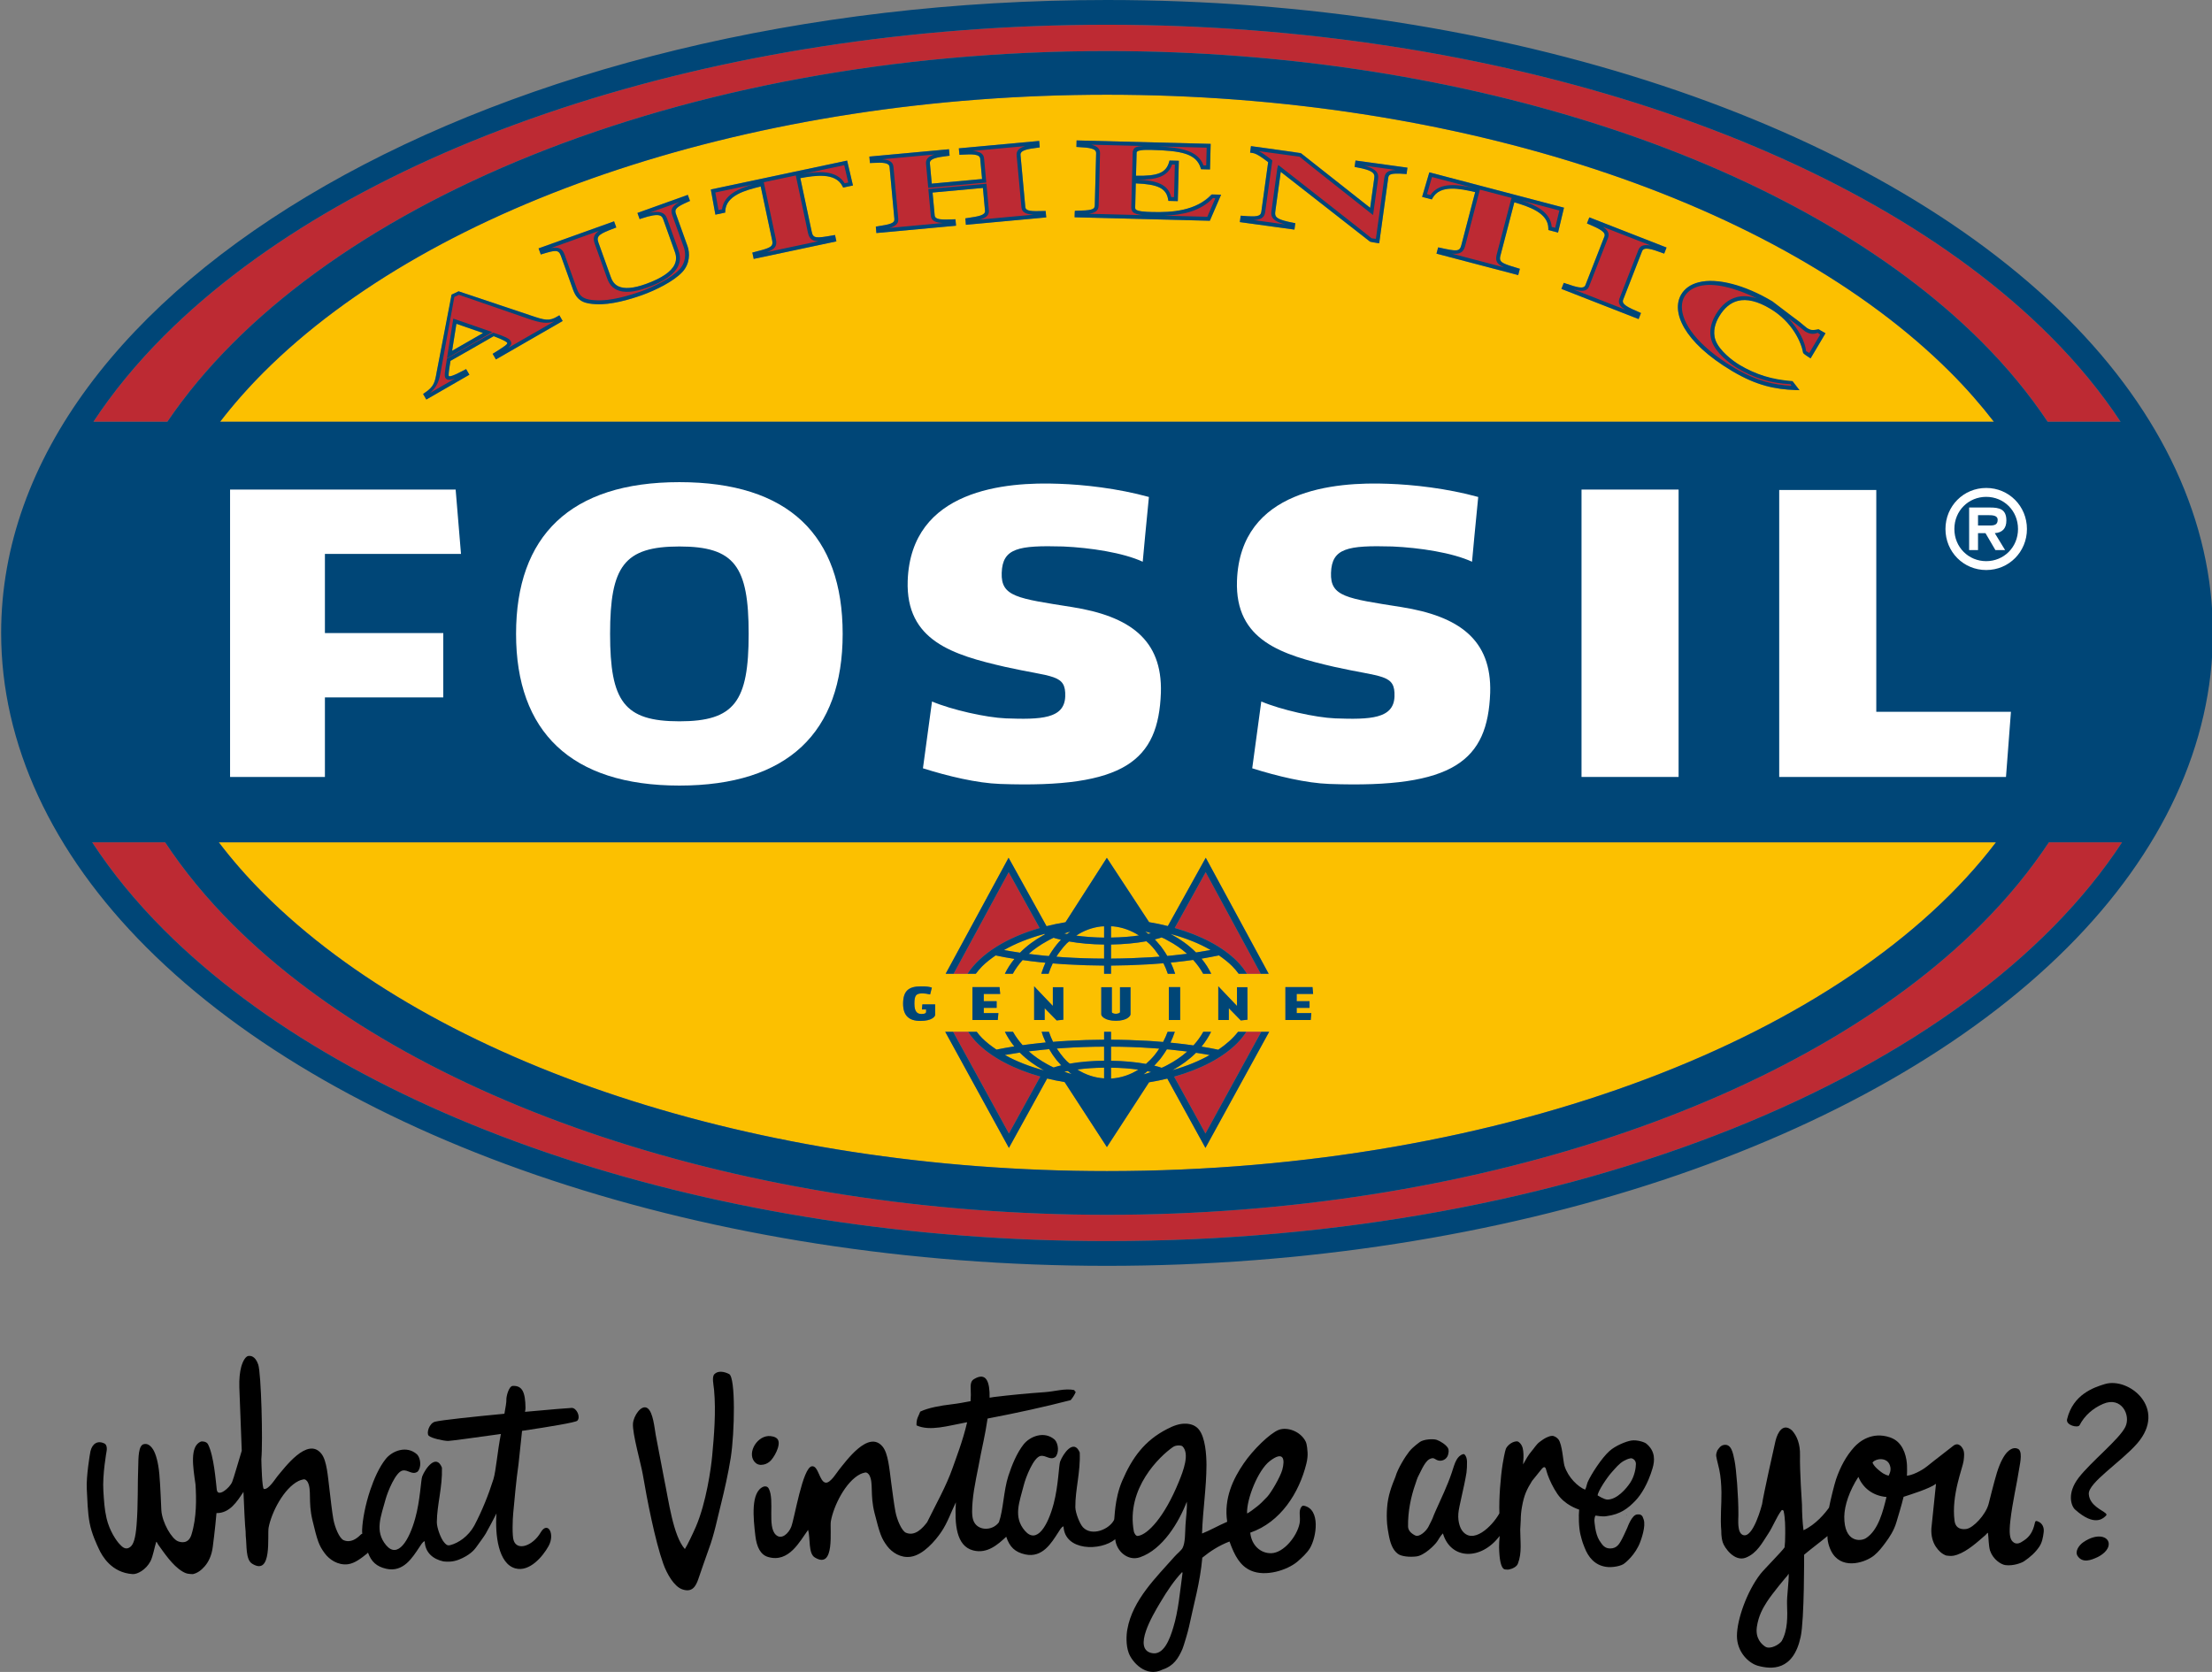 <?xml version="1.0" encoding="utf-8"?>
<!-- Generator: Adobe Illustrator 14.0.0, SVG Export Plug-In . SVG Version: 6.00 Build 43363)  -->
<!DOCTYPE svg PUBLIC "-//W3C//DTD SVG 1.1//EN" "http://www.w3.org/Graphics/SVG/1.1/DTD/svg11.dtd">
<svg version="1.1" id="Ebene_1" xmlns="http://www.w3.org/2000/svg" xmlns:xlink="http://www.w3.org/1999/xlink" x="0px" y="0px"
	 width="795px" height="601px" viewBox="0 0 795 601" enable-background="new 0 0 795 601" xml:space="preserve">
<rect x="0" y="0" width="795" height="601" fill="#808080" stroke="none"/>
<path fill="#BD2A33" d="M736.376,302.776c-6.748,10.174-14.829,20.06-24.283,29.514C647.7,396.671,527.299,436.678,397.861,436.678
	c-129.437,0-249.842-40.007-314.229-104.388c-9.459-9.454-17.552-19.34-24.283-29.514H33.136
	c7.093,10.868,15.729,21.415,25.835,31.523c68.977,68.972,198.824,111.82,338.891,111.82c167.257,0,310.166-59.774,364.814-143.344
	H736.376z"/>
<path fill="#BD2A33" d="M397.861,18.352c129.438,0,249.839,39.993,314.231,104.385c9.255,9.249,17.193,18.907,23.839,28.859h26.214
	c-7.021-10.635-15.49-20.963-25.41-30.884C667.77,51.75,537.914,8.898,397.861,8.898c-140.066,0-269.914,42.852-338.891,111.814
	c-9.915,9.921-18.386,20.254-25.391,30.884h26.564C112.936,73.698,244.358,18.352,397.861,18.352"/>
<path fill="#FCC000" d="M396.819,332.974c-0.379,0-0.746,0.028-1.119,0.051c-3.132,0.382-6.17,1.452-8.901,3.298
	c2.936,0.398,6.298,0.66,10.02,0.717V332.974z"/>
<path fill="#FCC000" d="M383.499,335.747c0.361-0.302,0.746-0.599,1.139-0.883c-0.375,0.113-0.734,0.25-1.11,0.358
	c-0.342,0.108-0.681,0.223-1.014,0.324c0.228,0.068,0.467,0.108,0.706,0.16C383.308,335.718,383.411,335.735,383.499,335.747"/>
<path fill="#FCC000" d="M383.425,339.084c-0.846,0.859-1.617,1.788-2.335,2.756c-0.279,0.359-0.552,0.74-0.809,1.116
	c-0.205,0.308-0.41,0.621-0.601,0.94c0.39,0.028,0.78,0.063,1.17,0.091c0.49,0.028,0.98,0.08,1.484,0.114
	c4.664,0.296,9.522,0.467,14.485,0.478v-5.057c-4.619-0.046-8.898-0.438-12.591-1.1
	C383.966,338.651,383.687,338.833,383.425,339.084"/>
<path fill="#FCC000" d="M366.588,342.455c2.397-2.42,5.248-4.544,8.479-6.327c0.18-0.091,0.356-0.205,0.53-0.296
	c-0.068-0.051-0.145-0.085-0.228-0.125c-0.151,0.04-0.308,0.091-0.467,0.137c-5.219,1.435-10.006,3.331-14.063,5.66
	C362.664,341.84,364.601,342.153,366.588,342.455"/>
<path fill="#FCC000" d="M375.247,343.521c0.461,0.028,0.934,0.068,1.395,0.113c0.105,0.023,0.217,0.023,0.319,0.04
	c0.373-0.672,0.789-1.315,1.208-1.947c0.256-0.388,0.527-0.758,0.8-1.134c0.268-0.376,0.546-0.734,0.829-1.07
	c0.484-0.604,0.991-1.162,1.509-1.709c-0.268-0.057-0.536-0.142-0.792-0.204c-0.427-0.103-0.877-0.211-1.267-0.331
	c-0.19-0.057-0.356-0.137-0.546-0.193c-0.065,0.022-0.134,0.057-0.205,0.085c-0.373,0.166-0.752,0.371-1.125,0.547
	c-0.373,0.194-0.723,0.41-1.09,0.599c-2.415,1.326-4.607,2.847-6.549,4.567C371.522,343.121,373.371,343.326,375.247,343.521"/>
<path fill="#FCC000" d="M415.006,343.999c0.49-0.04,1.003-0.063,1.47-0.103c0.113,0,0.205-0.023,0.308-0.023
	c-0.046-0.091-0.097-0.171-0.148-0.25c-0.25-0.388-0.535-0.74-0.809-1.122c-0.273-0.37-0.523-0.752-0.809-1.11
	c-0.575-0.718-1.185-1.401-1.834-2.039c-0.382-0.376-0.797-0.666-1.185-1.008c-3.701,0.688-8.029,1.099-12.688,1.179v5.057
	c4.978-0.034,9.728-0.205,14.203-0.478C414.01,344.067,414.505,344.033,415.006,343.999"/>
<path fill="#FCC000" d="M417.113,340.035c0.012,0.017,0.028,0.045,0.051,0.057c0.291,0.364,0.53,0.746,0.814,1.128
	c0.547,0.763,1.065,1.561,1.55,2.403c0.443-0.046,0.911-0.074,1.354-0.126c1.971-0.205,3.907-0.409,5.747-0.648
	c-2.033-1.817-4.362-3.429-6.92-4.767c-0.376-0.205-0.706-0.422-1.093-0.615c-0.376-0.188-0.764-0.325-1.15-0.501l0,0
	c-0.239,0.085-0.456,0.176-0.707,0.256c-0.398,0.114-0.837,0.228-1.253,0.342c-0.147,0.046-0.313,0.079-0.467,0.125
	c0.438,0.438,0.849,0.923,1.253,1.396C416.566,339.392,416.852,339.705,417.113,340.035"/>
<path fill="#FCC000" d="M366.676,378.527c-0.06-0.058-0.105-0.103-0.166-0.166c-1.842,0.273-3.645,0.559-5.353,0.866
	c4.049,2.278,8.807,4.117,13.967,5.524c0.017,0.011,0.048,0.011,0.071,0.028c-0.023-0.018-0.04-0.028-0.065-0.046
	C371.97,383.009,369.102,380.947,366.676,378.527"/>
<path fill="#FCC000" d="M429.762,342.278c0.034,0.034,0.057,0.063,0.097,0.103c1.816-0.29,3.571-0.58,5.239-0.888
	c-4.077-2.369-8.873-4.26-14.123-5.695c-0.103-0.028-0.211-0.063-0.308-0.091c0.091,0.063,0.182,0.113,0.273,0.147
	C424.243,337.632,427.228,339.75,429.762,342.278"/>
<path fill="#FCC000" d="M412.763,335.673c0.318-0.058,0.604-0.137,0.899-0.199c-0.433-0.154-0.871-0.297-1.31-0.428
	c-0.251-0.068-0.479-0.171-0.729-0.228c0.376,0.262,0.695,0.598,1.06,0.871C412.711,335.689,412.739,335.689,412.763,335.673"/>
<path fill="#FCC000" d="M400.148,332.99c-0.279-0.017-0.559-0.028-0.838-0.028v4.055c3.839-0.063,7.182-0.324,10.029-0.752
	C406.498,334.431,403.377,333.326,400.148,332.99"/>
<path fill="#FCC000" d="M396.819,387.633v-3.85c-3.565,0.04-6.783,0.273-9.616,0.672
	C390.148,386.346,393.425,387.417,396.819,387.633"/>
<path fill="#FCC000" d="M412.409,385.059c-0.455,0.376-0.883,0.798-1.372,1.105c0.336-0.092,0.678-0.165,1.002-0.263
	c0.575-0.165,1.122-0.358,1.686-0.546c-0.382-0.092-0.752-0.194-1.156-0.263C412.523,385.093,412.472,385.07,412.409,385.059"/>
<path fill="#FCC000" d="M414.903,379.318c0.279-0.342,0.559-0.694,0.832-1.076c0.273-0.358,0.535-0.74,0.785-1.133
	c0.046-0.052,0.074-0.114,0.114-0.154c-0.068-0.028-0.137-0.028-0.211-0.028c-0.495-0.034-0.99-0.068-1.486-0.103
	c-0.489-0.046-0.979-0.068-1.48-0.103c-4.556-0.308-9.306-0.473-14.146-0.49v5.069c4.602,0.063,8.885,0.467,12.552,1.133
	C412.95,381.494,413.964,380.463,414.903,379.318"/>
<path fill="#FCC000" d="M399.311,387.701c3.525-0.222,6.857-1.321,9.802-3.206c-2.871-0.404-6.168-0.66-9.802-0.7V387.701z"/>
<path fill="#FCC000" d="M380.922,376.824c-0.378,0.017-0.734,0.057-1.102,0.08c0.185,0.296,0.385,0.563,0.584,0.843
	c0.256,0.387,0.524,0.763,0.803,1.127c0.689,0.911,1.418,1.783,2.213,2.574c0.324,0.33,0.709,0.581,1.053,0.877
	c3.756-0.644,8.03-0.996,12.347-1.048v-5.046c-4.952,0.018-9.787,0.183-14.417,0.49
	C381.896,376.756,381.406,376.778,380.922,376.824"/>
<path fill="#FCC000" d="M383.103,385.127c-0.199,0.034-0.39,0.092-0.589,0.12c0.279,0.108,0.561,0.188,0.852,0.284
	c0.583,0.183,1.167,0.404,1.763,0.564c-0.467-0.319-0.883-0.74-1.324-1.1C383.576,385.042,383.325,385.07,383.103,385.127"/>
<path fill="#FCC000" d="M78.63,302.776c4.775,6.267,10.128,12.429,16.105,18.397c61.554,61.562,177.696,99.786,303.126,99.786
	c143.401,0,266.765-48.794,319.5-118.184H78.63z M362.493,308.325l13.648,24.603c2.192-0.569,4.465-1.036,6.811-1.424l14.858-23.155
	l15.191,23.133c2.301,0.376,4.556,0.843,6.73,1.4l13.629-24.557l22.614,41.71h-1.424h-1.424h-4.949h-1.463h-1.526
	c-0.695-0.957-1.458-1.879-2.353-2.768c-1.378-1.373-3.001-2.643-4.743-3.844c-1.994,0.415-4.056,0.809-6.254,1.179
	c1.424,1.708,2.574,3.536,3.491,5.433h-2.898c-0.974-1.754-2.152-3.411-3.6-4.988c-2.072,0.296-4.196,0.563-6.406,0.797
	c-0.467,0.051-0.939,0.097-1.412,0.137c-0.074,0-0.154,0.022-0.239,0.022c0.62,1.287,1.133,2.637,1.589,4.032h-0.183h-1.128h-1.332
	c-0.444-1.299-0.957-2.574-1.566-3.781c-1.025,0.091-2.067,0.153-3.115,0.228c-0.501,0.034-0.979,0.08-1.48,0.114
	c-0.489,0.028-0.991,0.057-1.48,0.074c-4.123,0.25-8.395,0.381-12.769,0.415v2.95h-1.25h-1.241v-2.95
	c-4.479-0.022-8.841-0.165-13.053-0.415c-0.484-0.018-0.991-0.046-1.469-0.074c-0.501-0.034-0.991-0.08-1.486-0.114
	c-0.829-0.063-1.652-0.103-2.455-0.182c-0.584,1.195-1.079,2.437-1.486,3.735h-1.33h-1.278c0.077-0.233,0.134-0.473,0.216-0.712
	c0.368-1.099,0.78-2.21,1.253-3.263c-0.202-0.012-0.401-0.023-0.606-0.058c-0.461-0.034-0.937-0.085-1.393-0.125
	c-2.135-0.233-4.194-0.484-6.199-0.774c-1.418,1.566-2.577,3.212-3.522,4.932h-2.864c0.928-1.896,2.07-3.679,3.448-5.348
	c-2.375-0.37-4.613-0.791-6.754-1.247c-1.779,1.225-3.451,2.512-4.857,3.918c-0.857,0.866-1.586,1.766-2.281,2.677h-1.526h-1.452
	h-4.998h-1.424h-1.429L362.493,308.325z M448.344,366.551l-2.402,0.256l-4.3-4.402v4.249h-3.787v-12.119l6.726,7.062v-6.737h3.741
	L448.344,366.551z M424.152,366.653h-4.061V354.83h4.061V366.653z M401.036,364.421c0.53,0,1.498-0.205,1.498-0.627v-8.936h3.771
	v9.762c0,0.586-1.23,2.307-5.269,2.307c-4.043,0-5.233-1.721-5.233-2.272v-9.796h3.799v8.936
	C399.602,364.216,400.484,364.421,401.036,364.421 M382.169,366.551l-2.395,0.256l-4.317-4.402v4.249h-3.784v-12.119l6.723,7.062
	v-6.737h3.756L382.169,366.551z M358.196,359.888v2.403h-4.624v1.879h5.259l-0.234,2.483h-9.092V354.83h9.735l0.236,2.455h-5.905
	v2.603H358.196z M336.094,364.797c0,0.563-1.09,2.175-5.282,2.187c-4.038,0-6.236-1.828-6.236-6.19c0-4.755,2.152-6.236,6.455-6.236
	c1.746,0,2.688,0.068,3.884,0.444l-0.624,2.46c-1.031-0.238-2.021-0.381-2.665-0.381c-2.35,0-2.99,0.62-2.99,3.713
	c0,3.286,1.347,3.696,2.605,3.696c1.307,0,1.604-0.394,1.604-0.74v-0.889h-1.504l0.163-1.816h4.59V364.797z M433.241,412.634
	l-13.713-24.921c-2.13,0.529-4.317,0.974-6.556,1.333l-15.151,23.292l-15.197-23.372c-2.153-0.364-4.24-0.774-6.271-1.281
	l-13.75,24.949l-22.894-41.744h1.415h1.418h5.387h1.495h1.609c0.606,0.786,1.213,1.544,1.948,2.272
	c1.486,1.492,3.26,2.854,5.154,4.129c2.047-0.41,4.166-0.809,6.393-1.15c-1.358-1.674-2.478-3.439-3.372-5.251h2.91
	c0.939,1.663,2.087,3.275,3.471,4.807c1.948-0.262,3.935-0.513,5.977-0.729c0.467-0.046,0.923-0.097,1.387-0.143
	c0.316-0.028,0.626-0.085,0.94-0.097c-0.339-0.718-0.652-1.446-0.94-2.198c-0.196-0.535-0.373-1.094-0.541-1.641h1.296h1.33
	c0.424,1.253,0.908,2.472,1.48,3.622c0.803-0.057,1.598-0.143,2.395-0.205c0.498-0.034,0.994-0.057,1.483-0.079
	c0.49-0.023,0.979-0.063,1.475-0.092c4.291-0.244,8.653-0.387,12.999-0.398v-2.848h1.241h1.25v2.848
	c4.352,0.012,8.605,0.154,12.723,0.388c0.484,0.028,0.979,0.04,1.464,0.079c0.501,0.023,0.985,0.068,1.48,0.103
	c1.031,0.08,2.056,0.148,3.047,0.239c0.609-1.179,1.173-2.38,1.629-3.656h1.287h0.877h0.416c-0.444,1.345-0.969,2.654-1.566,3.907
	c0.022,0,0.063,0,0.091,0.012c0.462,0.034,0.939,0.079,1.401,0.136c2.335,0.239,4.59,0.524,6.766,0.838
	c1.4-1.532,2.585-3.172,3.542-4.893h2.802c-0.899,1.846-2.039,3.622-3.429,5.331c2.119,0.336,4.101,0.706,6.015,1.116
	c2.881-1.953,5.302-4.101,7.106-6.447h1.492h1.492h5.359h1.43h1.412L433.241,412.634z M470.657,359.888v2.403h-4.625v1.879h5.269
	l-0.229,2.483h-9.095V354.83h9.738l0.229,2.455h-5.912v2.603H470.657z"/>
<path fill="#FCC000" d="M420.621,377.291c-0.421-0.028-0.831-0.074-1.241-0.103c-0.479,0.798-0.991,1.572-1.532,2.323
	c-0.273,0.365-0.523,0.752-0.814,1.111c-0.079,0.103-0.188,0.222-0.273,0.324c-0.193,0.233-0.404,0.438-0.604,0.678
	c-0.398,0.433-0.78,0.905-1.201,1.327c-0.034,0.045-0.097,0.079-0.131,0.103c0.153,0.051,0.318,0.097,0.479,0.125
	c0.433,0.114,0.871,0.222,1.264,0.336c0.296,0.086,0.524,0.188,0.792,0.279c0.051,0.017,0.097,0.028,0.142,0.04
	c0.354-0.154,0.707-0.291,1.049-0.468c0.387-0.188,0.745-0.37,1.104-0.569c2.614-1.384,4.988-2.989,7.039-4.812
	C424.733,377.735,422.7,377.502,420.621,377.291"/>
<path fill="#FCC000" d="M379.068,380.173c-0.276-0.376-0.55-0.734-0.806-1.128c-0.419-0.62-0.812-1.27-1.19-1.925
	c-0.202,0.012-0.407,0.046-0.624,0.068c-0.473,0.04-0.945,0.091-1.404,0.137c-1.808,0.177-3.594,0.376-5.313,0.593
	c1.959,1.736,4.18,3.28,6.612,4.612c0.362,0.205,0.723,0.398,1.091,0.587c0.373,0.193,0.751,0.358,1.133,0.553
	c0.04,0.011,0.08,0.033,0.117,0.045c0.145-0.045,0.29-0.097,0.436-0.137c0.41-0.125,0.817-0.256,1.247-0.364
	c0.339-0.097,0.701-0.165,1.051-0.262c-0.518-0.547-1.031-1.11-1.521-1.697C379.609,380.901,379.342,380.525,379.068,380.173"/>
<path fill="#FCC000" d="M429.858,378.436c-0.04,0.034-0.063,0.063-0.097,0.092c-2.403,2.392-5.233,4.425-8.332,6.145
	c4.983-1.412,9.488-3.24,13.338-5.428C433.195,378.966,431.544,378.681,429.858,378.436"/>
<path fill="#BD2A33" d="M373.655,333.594l-11.136-20.086l-19.793,36.527h4.998C352.376,342.883,361.708,337.039,373.655,333.594"/>
<path fill="#BD2A33" d="M351.223,374.944c-1.296-1.31-2.358-2.665-3.292-4.055h-5.387l20.066,36.573l11.279-20.479
	C364.506,384.342,356.505,380.229,351.223,374.944"/>
<path fill="#BD2A33" d="M444.597,345.502c1.441,1.436,2.586,2.973,3.582,4.533h4.949l-19.796-36.527l-11.122,20.058
	C431.47,336.202,439.369,340.269,444.597,345.502"/>
<path fill="#BD2A33" d="M444.591,375.047c-5.268,5.263-13.252,9.352-22.603,11.977l11.253,20.439l20.063-36.573h-5.359
	C447,372.313,445.93,373.715,444.591,375.047"/>
<path fill="#004677" d="M342.726,350.035l19.793-36.527l11.136,20.086c-11.948,3.445-21.279,9.289-25.932,16.441h1.452h1.526
	c0.694-0.911,1.423-1.811,2.281-2.677c1.406-1.406,3.078-2.693,4.857-3.918c2.142,0.456,4.379,0.877,6.754,1.247
	c-1.378,1.669-2.52,3.451-3.448,5.348h2.864c0.945-1.72,2.104-3.365,3.522-4.932c2.005,0.29,4.063,0.541,6.199,0.774
	c0.456,0.04,0.931,0.091,1.393,0.125c0.205,0.034,0.404,0.046,0.606,0.058c-0.473,1.053-0.885,2.164-1.253,3.263
	c-0.083,0.239-0.139,0.479-0.216,0.712h1.278h1.33c0.407-1.299,0.902-2.54,1.486-3.735c0.803,0.079,1.626,0.119,2.455,0.182
	c0.496,0.034,0.985,0.08,1.486,0.114c0.479,0.028,0.985,0.057,1.469,0.074c4.211,0.25,8.574,0.393,13.053,0.415v2.95h1.241h1.25
	v-2.95c4.374-0.034,8.646-0.165,12.769-0.415c0.489-0.018,0.991-0.046,1.48-0.074c0.501-0.034,0.979-0.08,1.48-0.114
	c1.048-0.074,2.09-0.137,3.115-0.228c0.609,1.207,1.122,2.482,1.566,3.781h1.332h1.128h0.183c-0.456-1.396-0.969-2.745-1.589-4.032
	c0.085,0,0.165-0.022,0.239-0.022c0.473-0.04,0.945-0.086,1.412-0.137c2.21-0.233,4.334-0.501,6.406-0.797
	c1.447,1.577,2.626,3.234,3.6,4.988h2.898c-0.917-1.896-2.067-3.725-3.491-5.433c2.198-0.37,4.26-0.764,6.254-1.179
	c1.742,1.201,3.365,2.471,4.743,3.844c0.895,0.889,1.657,1.811,2.353,2.768h1.526h1.463c-0.996-1.561-2.141-3.098-3.582-4.533
	c-5.228-5.233-13.127-9.3-22.387-11.937l11.122-20.058l19.796,36.527h1.424h1.424l-22.614-41.71l-13.629,24.557
	c-2.175-0.558-4.43-1.024-6.73-1.4l-15.191-23.133l-14.858,23.155c-2.346,0.388-4.619,0.854-6.811,1.424l-13.648-24.603
	l-22.62,41.71h1.429H342.726z M366.588,342.455c-1.987-0.302-3.924-0.615-5.749-0.951c4.058-2.329,8.844-4.226,14.063-5.66
	c0.16-0.046,0.316-0.097,0.467-0.137c0.083,0.04,0.159,0.074,0.228,0.125c-0.174,0.091-0.35,0.205-0.53,0.296
	C371.836,337.911,368.985,340.035,366.588,342.455 M396.819,344.579c-4.963-0.011-9.821-0.182-14.485-0.478
	c-0.504-0.034-0.994-0.086-1.484-0.114c-0.39-0.028-0.78-0.063-1.17-0.091c0.19-0.319,0.396-0.633,0.601-0.94
	c0.256-0.376,0.53-0.757,0.809-1.116c0.718-0.968,1.489-1.896,2.335-2.756c0.262-0.251,0.541-0.433,0.803-0.661
	c3.693,0.661,7.973,1.054,12.591,1.1V344.579z M396.819,337.039c-3.722-0.057-7.084-0.318-10.02-0.717
	c2.73-1.846,5.769-2.916,8.901-3.298c0.373-0.022,0.74-0.051,1.119-0.051V337.039z M409.34,336.265
	c-2.848,0.428-6.19,0.689-10.029,0.752v-4.055c0.279,0,0.559,0.012,0.838,0.028C403.377,333.326,406.498,334.431,409.34,336.265
	 M435.098,341.493c-1.668,0.308-3.423,0.598-5.239,0.888c-0.04-0.039-0.063-0.068-0.097-0.103c-2.534-2.528-5.519-4.646-8.821-6.424
	c-0.092-0.034-0.183-0.085-0.273-0.147c0.097,0.028,0.205,0.063,0.308,0.091C426.225,337.233,431.021,339.124,435.098,341.493
	 M415.507,337.563c0.416-0.114,0.854-0.228,1.253-0.342c0.251-0.08,0.468-0.171,0.707-0.256l0,0c0.387,0.176,0.774,0.313,1.15,0.501
	c0.387,0.193,0.717,0.41,1.093,0.615c2.558,1.338,4.887,2.949,6.92,4.767c-1.84,0.239-3.776,0.443-5.747,0.648
	c-0.443,0.052-0.911,0.08-1.354,0.126c-0.484-0.843-1.003-1.641-1.55-2.403c-0.284-0.382-0.523-0.764-0.814-1.128
	c-0.022-0.012-0.039-0.04-0.051-0.057c-0.262-0.33-0.547-0.644-0.82-0.951c-0.404-0.473-0.814-0.957-1.253-1.396
	C415.194,337.643,415.359,337.609,415.507,337.563 M415.826,342.501c0.273,0.382,0.559,0.734,0.809,1.122
	c0.052,0.079,0.103,0.159,0.148,0.25c-0.103,0-0.194,0.023-0.308,0.023c-0.467,0.039-0.979,0.063-1.47,0.103
	c-0.501,0.034-0.996,0.068-1.492,0.103c-4.476,0.272-9.226,0.443-14.203,0.478v-5.057c4.659-0.08,8.987-0.49,12.688-1.179
	c0.388,0.342,0.803,0.632,1.185,1.008c0.649,0.638,1.259,1.321,1.834,2.039C415.303,341.749,415.553,342.131,415.826,342.501
	 M413.662,335.474c-0.296,0.063-0.581,0.142-0.899,0.199c-0.023,0.017-0.052,0.017-0.08,0.017c-0.364-0.273-0.684-0.609-1.06-0.871
	c0.251,0.057,0.479,0.159,0.729,0.228C412.791,335.177,413.229,335.319,413.662,335.474 M383.527,335.223
	c0.376-0.108,0.735-0.245,1.11-0.358c-0.393,0.284-0.777,0.581-1.139,0.883c-0.088-0.012-0.191-0.029-0.279-0.04
	c-0.239-0.052-0.478-0.092-0.706-0.16C382.847,335.445,383.186,335.331,383.527,335.223 M376.281,338.315
	c0.367-0.188,0.717-0.404,1.09-0.599c0.373-0.176,0.752-0.381,1.125-0.547c0.071-0.028,0.14-0.063,0.205-0.085
	c0.19,0.057,0.356,0.137,0.546,0.193c0.39,0.12,0.84,0.229,1.267,0.331c0.256,0.063,0.524,0.147,0.792,0.204
	c-0.519,0.547-1.025,1.105-1.509,1.709c-0.282,0.336-0.561,0.694-0.829,1.07c-0.273,0.376-0.544,0.746-0.8,1.134
	c-0.418,0.632-0.834,1.275-1.208,1.947c-0.102-0.017-0.213-0.017-0.319-0.04c-0.461-0.045-0.934-0.085-1.395-0.113
	c-1.876-0.194-3.725-0.399-5.516-0.638C371.673,341.162,373.866,339.642,376.281,338.315"/>
<path fill="#004677" d="M454.734,370.89h-1.43l-20.063,36.573l-11.253-20.439c9.351-2.625,17.335-6.714,22.603-11.977
	c1.339-1.332,2.409-2.733,3.354-4.157h-1.492h-1.492c-1.805,2.347-4.226,4.494-7.106,6.447c-1.914-0.41-3.896-0.78-6.015-1.116
	c1.39-1.709,2.529-3.485,3.429-5.331h-2.802c-0.957,1.721-2.142,3.36-3.542,4.893c-2.176-0.313-4.431-0.599-6.766-0.838
	c-0.462-0.057-0.939-0.102-1.401-0.136c-0.028-0.012-0.068-0.012-0.091-0.012c0.598-1.253,1.122-2.563,1.566-3.907h-0.416h-0.877
	h-1.287c-0.456,1.276-1.02,2.478-1.629,3.656c-0.991-0.091-2.016-0.159-3.047-0.239c-0.495-0.034-0.979-0.079-1.48-0.103
	c-0.484-0.039-0.979-0.051-1.464-0.079c-4.117-0.233-8.371-0.376-12.723-0.388v-2.848h-1.25h-1.241v2.848
	c-4.345,0.012-8.708,0.154-12.999,0.398c-0.496,0.029-0.985,0.068-1.475,0.092c-0.49,0.022-0.985,0.045-1.483,0.079
	c-0.797,0.063-1.592,0.148-2.395,0.205c-0.572-1.15-1.056-2.369-1.48-3.622h-1.33h-1.296c0.168,0.547,0.345,1.105,0.541,1.641
	c0.288,0.752,0.601,1.48,0.94,2.198c-0.313,0.012-0.624,0.068-0.94,0.097c-0.464,0.046-0.919,0.097-1.387,0.143
	c-2.042,0.216-4.029,0.467-5.977,0.729c-1.384-1.531-2.532-3.144-3.471-4.807h-2.91c0.894,1.812,2.013,3.577,3.372,5.251
	c-2.227,0.342-4.345,0.74-6.393,1.15c-1.894-1.275-3.667-2.637-5.154-4.129c-0.735-0.729-1.341-1.486-1.948-2.272h-1.609h-1.495
	c0.934,1.39,1.996,2.745,3.292,4.055c5.282,5.285,13.283,9.397,22.666,12.04l-11.279,20.479l-20.066-36.573h-1.418h-1.415
	l22.894,41.744l13.75-24.949c2.03,0.507,4.118,0.917,6.271,1.281l15.197,23.372l15.151-23.292c2.238-0.359,4.426-0.804,6.556-1.333
	l13.713,24.921l22.905-41.744H454.734z M429.762,378.527c0.034-0.029,0.057-0.058,0.097-0.092c1.686,0.245,3.337,0.53,4.909,0.809
	c-3.85,2.188-8.354,4.016-13.338,5.428C424.528,382.952,427.358,380.919,429.762,378.527 M399.311,376.231
	c4.841,0.018,9.591,0.183,14.146,0.49c0.501,0.034,0.991,0.057,1.48,0.103c0.496,0.034,0.991,0.068,1.486,0.103
	c0.074,0,0.143,0,0.211,0.028c-0.04,0.04-0.068,0.103-0.114,0.154c-0.25,0.393-0.512,0.774-0.785,1.133
	c-0.273,0.382-0.553,0.734-0.832,1.076c-0.939,1.145-1.953,2.176-3.041,3.115c-3.667-0.666-7.95-1.07-12.552-1.133V376.231z
	 M399.311,383.795c3.634,0.04,6.931,0.296,9.802,0.7c-2.944,1.885-6.276,2.984-9.802,3.206V383.795z M387.204,384.455
	c2.833-0.398,6.051-0.632,9.616-0.672v3.85C393.425,387.417,390.148,386.346,387.204,384.455 M380.922,376.824
	c0.484-0.046,0.974-0.068,1.481-0.103c4.63-0.308,9.465-0.473,14.417-0.49v5.046c-4.317,0.052-8.591,0.404-12.347,1.048
	c-0.344-0.296-0.729-0.547-1.053-0.877c-0.794-0.791-1.523-1.663-2.213-2.574c-0.279-0.364-0.546-0.74-0.803-1.127
	c-0.199-0.279-0.399-0.547-0.584-0.843C380.188,376.881,380.543,376.841,380.922,376.824 M361.158,379.228
	c1.708-0.308,3.511-0.593,5.353-0.866c0.06,0.063,0.105,0.108,0.166,0.166c2.426,2.42,5.293,4.481,8.454,6.207
	c0.025,0.018,0.042,0.028,0.065,0.046c-0.023-0.018-0.054-0.018-0.071-0.028C369.965,383.345,365.207,381.506,361.158,379.228
	 M380.367,383.214c-0.43,0.108-0.837,0.239-1.247,0.364c-0.146,0.04-0.291,0.092-0.436,0.137c-0.037-0.012-0.077-0.034-0.117-0.045
	c-0.382-0.194-0.761-0.359-1.133-0.553c-0.368-0.188-0.729-0.382-1.091-0.587c-2.432-1.332-4.653-2.876-6.612-4.612
	c1.72-0.217,3.505-0.416,5.313-0.593c0.458-0.046,0.931-0.097,1.404-0.137c0.216-0.022,0.421-0.057,0.624-0.068
	c0.379,0.655,0.771,1.305,1.19,1.925c0.256,0.394,0.529,0.752,0.806,1.128c0.273,0.353,0.541,0.729,0.829,1.082
	c0.49,0.587,1.002,1.15,1.521,1.697C381.067,383.049,380.706,383.117,380.367,383.214 M382.514,385.247
	c0.199-0.028,0.39-0.086,0.589-0.12c0.222-0.057,0.473-0.085,0.701-0.131c0.441,0.359,0.857,0.78,1.324,1.1
	c-0.595-0.16-1.179-0.382-1.763-0.564C383.075,385.435,382.793,385.355,382.514,385.247 M412.039,385.901
	c-0.324,0.098-0.666,0.171-1.002,0.263c0.489-0.308,0.917-0.729,1.372-1.105c0.063,0.012,0.114,0.034,0.159,0.034
	c0.404,0.068,0.774,0.171,1.156,0.263C413.161,385.543,412.614,385.736,412.039,385.901 M418.549,383.367
	c-0.342,0.177-0.695,0.313-1.049,0.468c-0.045-0.012-0.091-0.023-0.142-0.04c-0.268-0.092-0.496-0.193-0.792-0.279
	c-0.393-0.114-0.831-0.222-1.264-0.336c-0.16-0.028-0.325-0.074-0.479-0.125c0.034-0.023,0.097-0.058,0.131-0.103
	c0.421-0.422,0.803-0.895,1.201-1.327c0.199-0.239,0.41-0.444,0.604-0.678c0.086-0.103,0.194-0.222,0.273-0.324
	c0.291-0.359,0.541-0.746,0.814-1.111c0.541-0.751,1.054-1.525,1.532-2.323c0.41,0.028,0.82,0.074,1.241,0.103
	c2.079,0.211,4.112,0.444,6.071,0.695c-2.051,1.822-4.425,3.428-7.039,4.812C419.294,382.997,418.936,383.18,418.549,383.367"/>
<path fill="#004677" d="M336.094,361.044v3.753c0,0.563-1.09,2.175-5.282,2.187c-4.038,0-6.236-1.828-6.236-6.19
	c0-4.755,2.152-6.236,6.455-6.236c1.746,0,2.688,0.068,3.884,0.444l-0.624,2.46c-1.031-0.238-2.021-0.381-2.665-0.381
	c-2.35,0-2.99,0.62-2.99,3.713c0,3.286,1.347,3.696,2.605,3.696c1.307,0,1.604-0.394,1.604-0.74v-0.889h-1.504l0.163-1.816H336.094z
	"/>
<polygon fill="#004677" points="358.832,364.17 358.598,366.653 349.506,366.653 349.506,354.83 359.241,354.83 359.478,357.285 
	353.572,357.285 353.572,359.888 358.196,359.888 358.196,362.291 353.572,362.291 353.572,364.17 "/>
<polygon fill="#004677" points="378.396,354.858 382.152,354.858 382.169,366.551 379.774,366.807 375.458,362.404 375.458,366.653 
	371.673,366.653 371.673,354.534 378.396,361.596 "/>
<path fill="#004677" d="M402.534,363.794v-8.936h3.771v9.762c0,0.586-1.23,2.307-5.269,2.307c-4.043,0-5.233-1.721-5.233-2.272
	v-9.796h3.799v8.936c0,0.422,0.883,0.627,1.435,0.627C401.566,364.421,402.534,364.216,402.534,363.794"/>
<rect x="420.092" y="354.83" fill="#004677" width="4.061" height="11.823"/>
<polygon fill="#004677" points="444.58,354.858 448.321,354.858 448.344,366.551 445.941,366.807 441.642,362.404 441.642,366.653 
	437.854,366.653 437.854,354.534 444.58,361.596 "/>
<polygon fill="#004677" points="471.301,364.17 471.072,366.653 461.978,366.653 461.978,354.83 471.716,354.83 471.944,357.285 
	466.032,357.285 466.032,359.888 470.657,359.888 470.657,362.291 466.032,362.291 466.032,364.17 "/>
<polygon fill="#FCC000" points="162.487,126.108 173.604,119.704 164.04,116.393 "/>
<path fill="#FCC000" d="M700.982,133.833C639.438,72.294,523.289,34.05,397.861,34.05c-125.431,0-241.573,38.244-303.126,99.783
	c-5.766,5.78-10.968,11.706-15.621,17.763h637.496C711.939,145.539,706.763,139.613,700.982,133.833 M201.617,115.738
	l-22.765,13.115l-0.601,0.35l-0.35-0.606l-0.479-0.846l-0.339-0.569l0.572-0.362l0.157-0.105c3.394-2.13,4.752-3.015,4.474-3.505
	c-0.1-0.163-0.507-1.068-4.83-2.455l-15.593,8.893c-0.433,2.631-0.74,5.026-0.578,5.487c0.199,0.305,1.347,0.168,5.652-2.147
	l0.595-0.319l0.331,0.589l0.495,0.837l0.339,0.601l-0.606,0.351l-14.257,8.218l-0.606,0.356l-0.35-0.612l-0.484-0.84l-0.322-0.566
	l0.539-0.362c3.422-2.309,3.685-3.807,4.325-7.446l5.342-27.299l0.165-0.285l-0.031-0.305l1.914-0.88l0.245-0.145l0.256-0.168
	c0,0,25.835,8.659,25.841,8.659c5.231,1.771,6.717,2.17,9.767,0.319l0.607-0.359l0.35,0.618l0.496,0.84l0.344,0.598L201.617,115.738
	z M242.934,76.864l4.177,11.646c0.863,2.426,0.891,6.315-1.902,9.291c-3.183,3.434-9.738,6.589-14.362,8.252
	c-4.642,1.654-11.285,3.574-16.615,3.3c-3.696-0.21-6.66-0.723-8.257-5.191L201.6,91.97c-0.829-2.321-2.036-2.064-6.483-0.723
	l-0.128,0.04l-0.632,0.193l-0.225-0.632l-0.328-0.908l-0.233-0.652l0.652-0.239l25.829-9.254l0.652-0.239l0.233,0.658l0.333,0.908
	l0.222,0.655l-0.629,0.239l-0.071,0.023c-5.168,1.976-6.6,2.659-5.737,5.103l4.385,12.204c0.362,1,0.968,2.702,2.816,3.576
	c2.17,1.02,5.47,0.746,9.838-0.828c12.947-4.636,11.114-9.733,10.339-11.903l-3.995-11.145c-0.519-1.438-0.997-2.799-7.908-0.507
	l-0.646,0.222l-0.228-0.641l-0.327-0.917l-0.234-0.658l0.655-0.233l16.806-6.031l0.658-0.233l0.233,0.661l0.333,0.914l0.222,0.612
	l-0.595,0.265C243.116,74.381,242.316,75.15,242.934,76.864 M305.857,66.824l-2.304,0.484l-0.53,0.117l-0.233-0.484
	c-2.537-5.045-9.949-3.873-15.157-2.927c0.741,3.474,4.095,19.283,4.095,19.283c0.513,2.415,1.458,2.415,7.714,1.295l0.667-0.117
	l0.139,0.661l0.205,0.943l0.151,0.689l-0.695,0.14l-28.341,6.014l-0.694,0.151l-0.14-0.684l-0.199-0.951l-0.134-0.652l0.649-0.168
	c6.111-1.546,6.957-1.925,6.444-4.3l-4.089-19.292c-5.447,1.324-12.475,3.209-12.737,8.847l-0.023,0.544l-0.529,0.111l-2.31,0.49
	l-0.7,0.146l-0.123-0.706l-1.384-7.668l-0.117-0.672l0.666-0.14l47.638-10.111l0.672-0.14l0.157,0.658l1.785,7.594l0.157,0.701
	L305.857,66.824z M375.33,78.211l-27.489,2.525l-0.695,0.066l-0.065-0.695l-0.085-0.962c0,0-0.065-0.658-0.023-0.664l0.664-0.1
	c4.285-0.629,6.526-1.04,6.381-2.648l-0.749-8.181l-18.096,1.66c0.1,1.179,0.754,8.195,0.754,8.195
	c0.146,1.609,2.42,1.598,6.811,1.435l0.652-0.028l0.065,0.658l0.085,0.968l0.065,0.692l-0.7,0.065l-27.228,2.509l-0.706,0.063
	l-0.057-0.695l-0.088-0.968l-0.051-0.652l0.635-0.1c4.496-0.698,6.176-1.107,6.028-2.617l-1.726-18.685
	c-0.145-1.643-2.5-1.657-6.076-1.486l-0.308,0.017l-0.667,0.028l-0.063-0.664l-0.083-0.968l-0.077-0.695l0.695-0.063l27.239-2.508
	l0.701-0.066l0.057,0.695l0.088,0.962l0.065,0.672l-0.666,0.08l-0.18,0.023c-3.744,0.473-6.398,0.934-6.236,2.637l0.678,7.295
	l18.09-1.668l-0.678-7.295c-0.151-1.703-2.839-1.666-6.612-1.446l-0.182,0.011l-0.669,0.037l-0.065-0.672l-0.091-0.968l-0.065-0.686
	l0.7-0.071l27.478-2.531l0.701-0.063l0.057,0.701l0.094,0.959c0,0,0.065,0.672,0.04,0.672l-0.669,0.088
	c-3.744,0.473-6.387,0.931-6.233,2.628l1.726,18.69c0.14,1.569,2.215,1.581,6.512,1.453h0.142l0.652-0.018l0.057,0.646l0.083,0.968
	l0.071,0.695L375.33,78.211z M438.464,70.927l-3.457,7.984l-0.188,0.444l-0.467-0.017L386.91,78.12l-0.698-0.017l0.023-0.695
	l0.023-0.974c0,0,0.011-0.667,0.077-0.667l0.664-0.017c4.852-0.117,6.421-0.285,6.466-1.894l0.484-18.779
	c0.048-1.726-2.344-1.993-6.279-2.209l-0.123-0.006l-0.683-0.04l0.022-0.672l0.023-0.974l0.023-0.701l0.695,0.017l46.786,1.196
	l0.701,0.023l-0.018,0.695l-0.199,7.802l-0.022,0.695l-0.701-0.011l-2.021-0.057l-0.495-0.015l-0.159-0.478
	c-1.595-5.143-6.994-6.193-17.757-6.467c-4.557-0.117-5.229,0.111-5.239,0.997l-0.217,8.295c7.848,0.162,10.809-1.063,11.891-4.94
	l0.148-0.519l0.547,0.006l2.102,0.051l0.712,0.023l-0.029,0.694l-0.336,13.11l-0.022,0.707l-0.694-0.018l-2.107-0.06l-0.569-0.011
	l-0.097-0.567c-0.689-3.975-3.68-5.456-11.624-5.737c-0.022,1.219-0.216,8.673-0.216,8.673c-0.023,0.407,0.103,0.575,0.205,0.692
	c0.678,0.717,3.343,0.883,5.865,0.939c6.993,0.188,15.701-0.35,20.969-6.088l0.217-0.233l0.324,0.006l2.267,0.051l1.031,0.037
	L438.464,70.927z M505.749,60.955l-0.131,0.963l-0.091,0.655l-0.661-0.06c-5.666-0.43-5.78,0.333-5.951,1.618l-3.132,22.614
	l-0.092,0.687l-0.694-0.085l-2.118-0.45l-0.223-0.057l-0.233,0.045l-32.119-25.112l-1.971,14.251
	c-0.262,1.962,0.251,2.871,6.561,4.078l0.661,0.123l-0.098,0.658l-0.131,0.962l-0.097,0.684l-0.694-0.094l-18.247-2.514l-0.7-0.085
	l0.091-0.695l0.137-0.962l0.103-0.646l0.649,0.045c5.097,0.421,6.509,0.276,6.76-1.498l2.449-17.799
	c-3.89-3.039-5.006-3.212-5.804-3.317l-0.684-0.1l0.092-0.687l0.137-0.962l0.103-0.695l0.672,0.1l16.982,2.332l0.176,0.028
	l0.154,0.117l24.836,19.607l1.452-10.521c0.205-1.481,0.398-2.876-6.39-4.052l-0.655-0.117l0.097-0.666l0.131-0.963l0.097-0.686
	l0.678,0.091l17.296,2.38l0.694,0.1L505.749,60.955z M559.971,83.601l-0.689-0.182l-2.278-0.601l-0.523-0.134v-0.535
	c0-5.646-7.136-7.936-12.222-9.431c-0.899,3.442-4.978,19.081-4.978,19.081c-0.632,2.392,0.205,2.813,6.299,4.619l0.661,0.199
	l-0.171,0.658l-0.251,0.934l-0.165,0.678l-0.684-0.176l-28.019-7.353l-0.672-0.188l0.182-0.669l0.239-0.939l0.177-0.655l0.649,0.148
	c6.15,1.364,7.084,1.404,7.688-0.946l4.989-19.086c-5.456-1.261-12.586-2.736-15.348,2.193l-0.257,0.467l-0.518-0.14l-2.284-0.595
	l-0.689-0.183l0.2-0.686l2.198-7.483l0.193-0.641l0.66,0.168l47.092,12.364l0.654,0.168l-0.159,0.667l-1.811,7.58L559.971,83.601z
	 M598.713,89.624l-0.358,0.911l-0.251,0.635l-0.644-0.239l-0.148-0.057c-3.77-1.39-6.492-2.241-7.136-0.583l-6.828,17.483
	c-0.626,1.608,1.681,2.693,5.814,4.473l0.609,0.268l-0.238,0.624l-0.359,0.903l-0.25,0.655l-0.644-0.256l-26.459-10.333
	l-0.655-0.256l0.257-0.655l0.364-0.897l0.228-0.624l0.638,0.214c4.157,1.418,6.544,2.141,7.164,0.589l6.823-17.483
	c0.609-1.586-1.891-2.805-5.496-4.345l-0.171-0.068l-0.62-0.268l0.25-0.624l0.348-0.905l0.256-0.646l0.655,0.256l26.453,10.333
	l0.649,0.25L598.713,89.624z M655.73,120.393l-4.63,7.808l-0.358,0.607l-0.599-0.362l-1.464-1.313l-0.256-0.174l-0.348-0.043
	c-0.614-3.667-3.804-11.173-11.891-15.982c-4.493-2.666-8.395-3.611-11.617-2.788c-2.626,0.669-4.898,2.56-6.709,5.615
	c-1.236,2.087-2.466,5.265-1.293,8.531c1.361,3.773,6.213,7.435,8.571,8.847c5.991,3.556,11.72,5.291,18.206,6.147l0.233,0.547
	l0.661-0.834l1.595,2.084l0.911,1.17l-1.498-0.051c-7.21-0.276-13.833-1.541-22.672-6.806
	c-17.711-10.533-21.971-21.433-18.337-27.555c1.264-2.136,3.428-3.639,6.27-4.362c6.584-1.68,16.146,1.036,26.146,6.993
	c1.635,0.968,3.053,2.438,4.408,3.457c2.09,1.575,4.266,2.525,5.712,3.79c1.196,1.056,2.13,1.885,2.717,2.229
	c1.64,0.979,2.289,1.153,3.383,0.774l0.558,0.345l0.177-0.444l1.885,0.817l0.604,0.356L655.73,120.393z"/>
<path fill="#BD2A33" d="M201.273,115.131l-22.777,13.116l-0.473-0.832c4.263-2.691,5.504-3.448,4.863-4.556
	c-0.524-0.911-4.2-2.104-5.803-2.62l-15.814,9.124c-0.573,3.551-0.909,5.572-0.601,6.116c0.735,1.276,4.169-0.566,6.595-1.874
	l0.484,0.834l-14.269,8.224l-0.484-0.84c3.639-2.455,3.966-4.169,4.63-7.907l5.009-27.416l1.97-1.13l25.835,8.665
	c5.236,1.78,7.021,2.27,10.35,0.25L201.273,115.131z M175.27,119.547l-11.797-4.089l-1.908,11.974L175.27,119.547z"/>
<path fill="#004677" d="M162.283,105.894l-5.348,27.899c-0.646,3.639-0.908,5.137-4.331,7.446l-0.544,0.373l1.162,2.008
	l15.482-8.924l-1.176-2.021l-0.595,0.313c-4.345,2.341-5.476,2.458-5.658,2.142c-0.022-0.077-0.04-0.199-0.04-0.356
	c0-0.846,0.319-2.811,0.675-5.037c0.117-0.009,15.524-8.881,15.524-8.881c3.918,1.492,4.712,2.138,4.852,2.355
	c0.279,0.49-1.085,1.375-4.474,3.511l-0.763,0.456l1.19,2.027l23.99-13.816l-1.19-2.056l-0.607,0.359
	c-3.049,1.851-4.542,1.452-9.767-0.319l-25.846-8.659L162.283,105.894z M164.942,105.977l25.28,8.719
	c4.277,1.452,6.504,1.714,9.012,0.812c-2.292,1.315-11.333,6.523-16.586,9.545c0.669-0.584,1.125-1.102,1.125-1.632
	c0-0.288-0.094-0.583-0.279-0.911c-0.479-0.829-2.275-1.674-6.193-2.927c-0.566,0.06-16.387,9.172-16.387,9.172l-0.279,0.171
	l-0.1,0.589c-0.678,4.234-0.874,5.609-0.467,6.31c0.583,1.008,1.919,0.792,3.434,0.262c-3.591,2.07-7.503,4.32-9.038,5.208
	c2.52-2.147,3.289-4.1,3.85-7.255l4.986-27.315L164.942,105.977z"/>
<path fill="#004677" d="M160.651,128.768l16.293-9.385l-14.024-4.849L160.651,128.768z M164.034,116.393
	c1.19,0.413,7.512,2.6,9.57,3.312c-1.942,1.113-9.251,5.325-11.117,6.398C162.815,124.043,163.834,117.628,164.034,116.393"/>
<path fill="#BD2A33" d="M247.117,71.855c-4.095,1.797-5.704,2.836-4.847,5.248l4.18,11.646c0.763,2.158,0.869,5.792-1.749,8.579
	c-3.121,3.334-9.519,6.421-14.089,8.064c-3.372,1.202-10.627,3.56-16.348,3.255c-3.778-0.205-6.216-0.774-7.64-4.718l-4.374-12.193
	c-1.096-3.075-3.106-2.432-7.458-1.119l-0.339-0.911l25.829-9.254l0.325,0.903c-5.003,1.919-7.358,2.813-6.205,6.025l4.374,12.198
	c0.749,2.079,2.549,7.116,13.548,3.172c13.454-4.815,11.598-10.467,10.758-12.794l-3.992-11.142c-0.8-2.229-2.158-3.144-8.779-0.928
	l-0.325-0.917l16.8-6.022L247.117,71.855z"/>
<path fill="#004677" d="M229.095,76.545l0.794,2.221l0.646-0.222c6.899-2.298,7.378-0.937,7.902,0.501l3.989,11.145
	c0.356,0.98,1.014,2.793,0.034,4.875c-1.247,2.648-4.729,5.009-10.368,7.028c-4.374,1.574-7.68,1.848-9.838,0.828
	c-1.854-0.874-2.455-2.571-2.816-3.576l-4.374-12.204c-0.88-2.443,0.564-3.126,5.721-5.103l0.706-0.262l-0.222-0.655l-0.572-1.561
	l-27.133,9.727l0.803,2.192l0.743-0.228c4.459-1.347,5.661-1.604,6.489,0.723l4.374,12.187c1.609,4.473,4.567,4.98,8.257,5.185
	c5.325,0.279,11.974-1.64,16.615-3.294c4.63-1.668,11.173-4.823,14.368-8.246c2.782-2.97,2.759-6.859,1.896-9.292l-4.183-11.651
	c-0.606-1.714,0.182-2.483,4.468-4.374l0.595-0.256l-0.783-2.187L229.095,76.545z M244.201,72.607
	c-1.646,0.928-2.859,1.902-2.859,3.32c0,0.424,0.088,0.885,0.273,1.41l4.183,11.646c0.262,0.746,0.43,1.657,0.43,2.625
	c0,1.72-0.53,3.639-2.033,5.242c-3.027,3.243-9.337,6.27-13.821,7.89c-4.519,1.609-10.977,3.482-16.065,3.212
	c-3.955-0.213-5.797-0.852-7.022-4.257l-4.379-12.193c-0.911-2.56-2.671-2.742-4.975-2.304c3.801-1.358,11.763-4.217,17.367-6.222
	c-1.196,0.78-1.891,1.674-1.891,2.933c0,0.501,0.111,1.068,0.345,1.703l4.374,12.198c0.401,1.133,1.156,3.244,3.534,4.368
	c2.503,1.185,6.17,0.928,10.9-0.769c6-2.153,9.755-4.758,11.168-7.757c1.225-2.594,0.401-4.857,0.011-5.942l-3.989-11.131
	c-0.857-2.392-2.881-2.813-6.41-2.079C236.63,75.332,241.163,73.703,244.201,72.607"/>
<path fill="#BD2A33" d="M299.775,86.224l-28.358,6.02l-0.205-0.945c5.749-1.464,7.646-1.942,6.968-5.131l-4.245-19.983
	c-5.527,1.327-13.662,3.257-13.967,9.662l-2.298,0.484l-1.387-7.668l47.655-10.111l1.774,7.591l-2.298,0.484
	c-2.876-5.726-11.102-4.18-16.609-3.172l4.24,19.992c0.683,3.218,2.603,2.896,8.525,1.842L299.775,86.224z"/>
<path fill="#004677" d="M255.477,68.117l1.634,9.046l3.528-0.746l0.022-0.544c0.268-5.644,7.295-7.512,12.743-8.835
	c0.279,1.324,4.095,19.28,4.095,19.28c0.074,0.362,0.122,0.672,0.122,0.957c0,1.563-1.401,2.03-6.578,3.349l-0.655,0.162
	l0.496,2.287l29.719-6.304l-0.495-2.298l-0.667,0.122c-6.262,1.114-7.207,1.119-7.708-1.295c0,0-3.366-15.832-4.089-19.254
	c5.213-0.945,12.608-2.147,15.146,2.898l0.239,0.484l3.522-0.752l-2.093-8.947L255.477,68.117z M303.414,59.378
	c0.233,0.997,1.213,5.188,1.458,6.227c-0.55,0.111-0.997,0.208-1.301,0.273c-3.027-4.929-9.755-4.268-15.08-3.34
	C295.057,61.143,303.001,59.463,303.414,59.378 M270.688,66.317c-5.023,1.358-10.516,3.636-11.205,8.921
	c-0.313,0.057-0.723,0.151-1.258,0.262c-0.185-1.054-0.957-5.302-1.136-6.304C257.462,69.122,264.99,67.521,270.688,66.317
	 M286.036,63.068l0.088,0.524l4.24,19.998c0.501,2.354,1.671,3.112,3.818,3.112c-5.749,1.213-13.71,2.904-18.545,3.938
	c2.001-0.752,3.371-1.634,3.371-3.366c0-0.373-0.045-0.786-0.139-1.242c0,0-4.328-20.328-4.368-20.527
	C279.965,64.35,286.036,63.068,286.036,63.068"/>
<path fill="#BD2A33" d="M375.264,77.513l-27.489,2.537l-0.088-0.968c4.271-0.626,7.238-1.056,7.022-3.411l-0.817-8.878
	l-19.482,1.791l0.823,8.875c0.222,2.363,3.224,2.247,7.529,2.076l0.088,0.968l-27.242,2.509l-0.085-0.962
	c4.257-0.664,6.828-1.102,6.618-3.377l-1.726-18.685c-0.228-2.506-3.716-2.267-7.122-2.104l-0.085-0.968l27.233-2.508l0.094,0.962
	c-3.548,0.444-7.255,0.866-7.022,3.411l0.735,7.99l19.471-1.788l-0.734-7.99c-0.234-2.548-3.947-2.287-7.523-2.07l-0.088-0.968
	l27.486-2.537l0.085,0.968c-3.468,0.438-7.09,0.88-6.862,3.4l1.72,18.685c0.216,2.31,3.061,2.204,7.372,2.076L375.264,77.513z"/>
<path fill="#004677" d="M344.603,53.324l0.233,2.332l0.857-0.054c3.767-0.219,6.438-0.245,6.595,1.452c0,0,0.566,6.136,0.672,7.295
	c-1.242,0.111-16.843,1.546-18.084,1.663c-0.105-1.162-0.677-7.389-0.677-7.429c0-1.586,2.585-2.042,6.213-2.503l0.874-0.103
	l-0.06-0.672l-0.157-1.657l-28.617,2.637l0.205,2.327l0.968-0.045c3.588-0.171,5.943-0.171,6.094,1.486l1.726,18.685
	c0.142,1.515-1.543,1.919-6.028,2.617l-0.649,0.1l0.205,2.315l28.634-2.637l-0.216-2.318l-0.684,0.028
	c-4.354,0.168-6.623,0.174-6.78-1.44c0,0-0.655-7.005-0.76-8.189c1.25-0.114,16.849-1.549,18.096-1.66
	c0.105,1.176,0.76,8.28,0.76,8.326c0,1.5-2.241,1.896-6.421,2.514l-0.655,0.088l0.199,2.326l28.885-2.665l-0.228-2.31l-0.771,0.018
	c-4.191,0.128-6.384,0.111-6.529-1.453l-1.726-18.685c-0.16-1.703,2.483-2.161,6.233-2.634l0.664-0.088l-0.034-0.672l-0.145-1.66
	L344.603,53.324z M368.43,52.524c-1.737,0.53-3.061,1.364-3.061,3.01c0,0.105,0.006,0.205,0.011,0.308l1.726,18.685
	c0.188,2.03,1.965,2.508,4.405,2.631c-4.539,0.413-14.343,1.318-19.491,1.803c2.007-0.539,3.399-1.336,3.399-3.033
	c0-0.1-0.005-0.211-0.017-0.322l-0.879-9.57l-20.872,1.919l0.886,9.576c0.188,2.013,1.976,2.509,4.362,2.628
	c-4.724,0.438-14.445,1.338-19.32,1.785c1.959-0.535,3.272-1.301,3.272-2.984c0-0.111-0.006-0.222-0.017-0.351l-1.726-18.685
	c-0.188-2.004-1.979-2.508-4.061-2.665c4.496-0.413,13.511-1.236,18.824-1.731c-1.742,0.524-3.072,1.358-3.072,3.007
	c0,0.1,0.006,0.205,0.017,0.31l0.8,8.682l20.857-1.917l-0.797-8.685c-0.183-1.982-1.979-2.506-4.101-2.666
	C354.406,53.825,363.282,53.002,368.43,52.524"/>
<path fill="#BD2A33" d="M387.605,51.188l46.792,1.202l-0.205,7.802l-2.016-0.052c-1.731-5.558-7.467-6.677-18.412-6.959
	c-4.453-0.108-5.923,0.006-5.969,1.674l-0.228,9.004c7.791,0.233,11.942-0.664,13.28-5.45l2.113,0.057l-0.336,13.115l-2.113-0.045
	c-0.849-4.889-4.948-6.154-12.979-6.364l-0.239,9.394c-0.045,1.703,1.47,2.213,6.755,2.347c7.938,0.21,16.235-0.589,21.504-6.322
	l2.267,0.057l-3.451,7.99l-47.442-1.213l0.026-0.974c4.63-0.117,7.141-0.162,7.207-2.571l0.496-18.779
	c0.057-2.56-3.349-2.728-7.073-2.939L387.605,51.188z"/>
<path fill="#004677" d="M386.87,52.823l0.786,0.046c3.949,0.216,6.341,0.484,6.299,2.215l-0.49,18.779
	c-0.045,1.603-1.614,1.771-6.472,1.888l-0.672,0.017l-0.063,0.667l-0.046,1.668l48.606,1.253l4.05-9.371l-3.292-0.088
	c-5.814,5.971-14.522,6.503-21.516,6.315c-2.522-0.057-5.193-0.222-5.865-0.939c0,0-0.205-0.097-0.205-0.692
	c0-0.589,0.171-6.86,0.216-8.657c7.894,0.299,10.935,1.757,11.612,5.721l0.097,0.567l3.395,0.083l0.37-14.505l-3.354-0.085
	l-0.148,0.524c-1.087,3.878-4.026,5.108-11.902,4.946c0.034-1.202,0.229-7.395,0.229-8.3c0-0.902,2.688-1.059,5.244-0.991
	c10.758,0.273,16.157,1.318,17.757,6.469l0.154,0.476l3.218,0.077l0.233-9.191l-48.182-1.236L386.87,52.823z M394.854,73.897
	c0,0,0.501-18.836,0.501-18.87c0-1.808-1.358-2.591-3.172-3.016c3.352,0.083,9.474,0.245,18.95,0.484
	c-1.709,0.04-2.808,0.208-3.417,0.792c0,0-0.615,0.612-0.615,1.546c0,0.94-0.513,18.585-0.513,19.716
	c0,1.133,0.593,1.686,0.593,1.686c0.558,0.583,1.776,0.894,3.474,1.102c-9.658-0.251-16.063-0.419-19.312-0.501
	C393.448,76.528,394.806,75.845,394.854,73.897 M436.071,71.063c-0.063,0.023-0.085,0.046-0.085,0.068
	c0,0.077,0.41,0.117,0.803,0.154c-0.586,1.333-2.58,5.966-2.876,6.646c-0.302-0.011-8.57-0.222-15.479-0.396
	C424.716,77.303,431.493,76.038,436.071,71.063 M421.259,59.125c0.319,0.008,0.547,0.014,0.985,0.025
	c-0.022,1.17-0.268,10.536-0.296,11.714c-0.438-0.011-0.666-0.011-0.997-0.017c-1.133-4.624-5.302-5.954-12.005-6.276
	C415.553,64.654,419.688,63.563,421.259,59.125 M416.02,52.624c8.417,0.222,17.147,0.444,17.66,0.456
	c-0.022,1.042-0.143,5.359-0.165,6.396c-0.433-0.011-0.684-0.017-0.968-0.017C430.656,54.443,425.313,53.02,416.02,52.624"/>
<path fill="#BD2A33" d="M446.511,78.271c4.863,0.396,7.152,0.444,7.506-2.093l2.511-18.207c-4.14-3.266-5.404-3.565-6.463-3.705
	l0.137-0.954l16.977,2.332l25.644,20.24l0.154,0.02l1.611-11.629c0.319-2.309-0.467-3.705-6.959-4.835l0.125-0.962l17.302,2.386
	l-0.137,0.962c-5.832-0.456-6.441,0.362-6.697,2.204l-3.127,22.621l-2.249-0.311l-32.911-25.744l-0.165-0.026l-2.113,15.368
	c-0.387,2.762,1.202,3.719,7.107,4.847l-0.131,0.962l-18.247-2.515L446.511,78.271z"/>
<path fill="#004677" d="M449.289,54.867l0.689,0.094c0.792,0.105,1.925,0.305,5.803,3.323c-0.113,0.789-2.454,17.8-2.454,17.8
	c-0.251,1.768-1.663,1.908-6.766,1.492l-0.655-0.045l-0.307,2.304l19.624,2.694l0.319-2.304l-0.649-0.128
	c-5.524-1.051-6.606-1.879-6.606-3.383c0-0.216,0.023-0.444,0.058-0.683c0,0,1.492-10.82,1.959-14.263
	c1.532,1.202,32.119,25.118,32.119,25.118c0.33,0.14,2.574,0.461,2.574,0.461l0.694,0.091l3.212-23.306
	c0.183-1.285,0.297-2.047,5.963-1.618l0.655,0.06l0.318-2.304l-18.668-2.571l-0.33,2.315l0.661,0.117
	c5.644,0.979,6.458,2.104,6.458,3.306c0,0.245-0.029,0.49-0.063,0.74c0,0-1.099,7.958-1.457,10.521
	c-1.521-1.202-24.836-19.602-24.836-19.602c-0.33-0.145-17.313-2.477-17.313-2.477l-0.695-0.1L449.289,54.867z M454.699,76.269
	l2.574-18.594l-0.313-0.248c-2.102-1.66-3.491-2.583-4.517-3.101c3.463,0.473,14.625,2.005,14.625,2.005
	c0,0.123,25.319,20.097,25.319,20.097l1.088,0.857l0.193-1.285l1.611-11.634c0.04-0.296,0.058-0.575,0.058-0.849
	c0-2.013-1.812-3.092-4.978-3.978c2.961,0.407,7.802,1.079,11.299,1.558c-2.745,0.117-3.855,0.857-4.135,2.839
	c0,0-2.563,18.585-3.019,21.92c-0.672-0.085-1.555-0.208-1.555-0.208h-0.005c0-0.123-32.581-25.602-32.581-25.602l-0.957-0.746
	l-0.336,1.176l-2.106,15.368c-0.04,0.299-0.068,0.572-0.068,0.834c0,2.164,1.936,3.155,4.96,3.984
	c-3.001-0.416-7.421-1.028-11.327-1.563C452.809,79.017,454.403,78.456,454.699,76.269"/>
<path fill="#BD2A33" d="M545.152,98.035l-28.025-7.361l0.251-0.94c5.786,1.279,7.688,1.703,8.509-1.452l5.165-19.772
	c-5.536-1.296-13.662-3.232-16.795,2.36l-2.277-0.601l2.209-7.475l47.086,12.361l-1.822,7.588l-2.267-0.595
	c0-6.427-8.03-8.73-13.423-10.305l-5.154,19.782c-0.843,3.183,1.025,3.755,6.783,5.47L545.152,98.035z"/>
<path fill="#004677" d="M511.113,70.771l3.485,0.911l0.263-0.467c2.768-4.935,9.863-3.417,15.319-2.147
	c-0.348,1.364-4.967,19.041-4.967,19.041c-0.614,2.35-1.537,2.31-7.665,0.951l-0.66-0.145l-0.615,2.255l29.38,7.716l0.587-2.27
	l-0.649-0.193c-5.034-1.498-6.486-2.039-6.486-3.534c0-0.308,0.063-0.669,0.176-1.091c0,0,4.112-15.769,4.978-19.075
	c5.086,1.495,12.222,3.768,12.222,9.425v0.53l3.485,0.922l2.141-8.947l-48.395-12.705L511.113,70.771z M514.667,63.632
	c0.404,0.111,8.354,2.201,15.046,3.955c-5.353-1.213-12.289-2.366-15.609,2.526c-0.302-0.083-0.718-0.194-1.247-0.333
	C513.158,68.76,514.377,64.611,514.667,63.632 M526.559,88.465c0,0,5.256-20.121,5.308-20.311c5.387,1.415,6.064,1.597,11.446,3.001
	c-0.079,0.194-0.216,0.516-0.216,0.516l-5.166,19.781c-0.142,0.541-0.21,1.031-0.21,1.463c0,1.521,1.116,2.412,2.808,3.184
	c-5.325-1.396-13.742-3.61-18.766-4.929C524.28,91.426,525.909,90.979,526.559,88.465 M546.923,72.106
	c5.684,1.492,13.145,3.459,13.515,3.554c-0.239,0.991-1.247,5.194-1.498,6.227c-0.523-0.139-0.934-0.245-1.241-0.327
	C557.254,76.223,551.855,73.698,546.923,72.106"/>
<path fill="#BD2A33" d="M588.53,113.79l-26.447-10.339l0.348-0.902c4.146,1.415,7.147,2.426,8.019,0.179l6.828-17.478
	c0.934-2.384-2.597-3.841-6.025-5.311l0.354-0.906l26.458,10.339l-0.358,0.905c-3.571-1.313-7.227-2.693-8.184-0.233l-6.822,17.472
	c-0.9,2.315,2.084,3.602,6.185,5.37L588.53,113.79z"/>
<path fill="#004677" d="M570.353,80.313l0.797,0.344c3.6,1.538,6.105,2.75,5.479,4.337l-6.822,17.483
	c-0.609,1.552-2.996,0.829-7.153-0.589l-0.626-0.214l-0.849,2.176l27.74,10.846l0.854-2.181l-0.614-0.268
	c-4.129-1.78-6.436-2.865-5.804-4.473l6.817-17.478c0.648-1.663,3.371-0.812,7.152,0.584l0.78,0.291l0.256-0.635l0.604-1.558
	l-27.752-10.84L570.353,80.313z M571.104,102.978l6.828-17.472c0.143-0.37,0.211-0.729,0.211-1.065c0-1.167-0.831-2.096-2.056-2.898
	c5.058,1.97,12.324,4.812,17.198,6.717c-1.987-0.373-3.719-0.245-4.413,1.529l-6.822,17.472c-0.148,0.396-0.223,0.757-0.223,1.102
	c0,1.159,0.849,2.064,2.147,2.896c-5.496-2.144-14.602-5.706-18.486-7.224C568.086,104.724,570.307,105.008,571.104,102.978"/>
<path fill="#BD2A33" d="M645.28,139.502c-6.743-0.256-13.423-1.387-22.358-6.7c-16.247-9.67-21.783-20.371-18.081-26.604
	c4.021-6.777,17.142-6,31.8,2.699c6.276,3.739,10.673,8.574,12.489,9.645c1.885,1.127,2.933,0.794,4.117,0.381l1.88,1.119
	l-4.624,7.808l-1.743-1.051c-0.718-4.342-4.26-11.731-12.216-16.461c-10.183-6.06-15.929-2.571-19.277,3.066
	c-1.189,2.008-2.676,5.447-1.36,9.126c1.509,4.14,6.714,7.918,8.878,9.203c5.438,3.244,11.265,5.348,18.896,5.692L645.28,139.502z"
	/>
<path fill="#004677" d="M610.501,101.48c-2.876,0.729-4.977,2.198-6.264,4.362c-3.634,6.122,0.614,17.005,18.326,27.555
	c8.85,5.259,15.467,6.523,22.688,6.806l1.492,0.051l-2.518-3.261c-7.386-0.569-13.121-2.298-19.089-5.86
	c-2.369-1.407-7.21-5.074-8.571-8.841c-1.173-3.283,0.057-6.444,1.299-8.525c1.816-3.061,4.077-4.952,6.714-5.621
	c3.212-0.823,7.124,0.117,11.606,2.793c8.093,4.804,11.276,12.304,11.88,15.977c0.336,0.49,2.078,1.529,2.078,1.529l0.599,0.362
	l5.342-9.01l-2.483-1.475c-1.64,0.307-2.472,0.606-4.111-0.373l-2.734-2.241L637,108.303
	C626.994,102.349,617.079,99.806,610.501,101.48 M623.281,132.202c-13.429-7.99-18.816-16.176-18.816-21.875
	c0-1.429,0.33-2.699,0.974-3.772c1.088-1.831,2.904-3.087,5.404-3.728c5.171-1.307,12.688,0.584,20.604,4.422
	c-2.631-0.829-5.046-1.011-7.21-0.456c-3.019,0.763-5.558,2.867-7.574,6.256c-0.99,1.663-1.97,3.955-1.97,6.498
	c0,1.037,0.159,2.116,0.558,3.218c1.492,4.134,6.47,7.967,9.175,9.576c6.156,3.662,12.067,5.441,19.141,5.769
	c-0.006,0.006-0.023,0.012-0.023,0.029c0,0.068,0.194,0.336,0.331,0.546C637.416,138.301,631.276,136.954,623.281,132.202
	 M649.113,126.208c-0.331-3.121-2.449-7.75-6.476-11.874c1.709,1.292,3.195,2.426,3.195,2.426l2.949,2.383
	c2.153,1.29,3.463,0.857,4.613,0.456c-0.012,0.006-0.034,0.006-0.034,0.012c0,0.111,0.422,0.401,0.82,0.66
	c-0.535,0.914-3.371,5.678-3.918,6.618C649.739,126.581,649.113,126.208,649.113,126.208"/>
<path fill="#004677" d="M743.033,114.414C672.456,43.842,540.191,0,397.861,0C178.698,0,0.41,102.053,0.41,227.506
	c0,39.779,18.067,78.884,52.273,113.087c70.58,70.583,202.836,114.429,345.178,114.429c142.33,0,274.595-43.846,345.172-114.429
	c34.198-34.203,52.28-73.308,52.28-113.087C795.313,187.73,777.231,148.617,743.033,114.414 M58.971,120.712
	C127.948,51.75,257.795,8.898,397.861,8.898c140.053,0,269.908,42.852,338.874,111.814c9.92,9.921,18.389,20.249,25.41,30.884
	h-26.214c-6.646-9.952-14.584-19.61-23.839-28.859C647.7,58.344,527.299,18.352,397.861,18.352
	c-153.503,0-284.925,55.346-337.717,133.244H33.58C40.585,140.966,49.056,130.633,58.971,120.712 M717.361,302.776
	c-52.735,69.39-176.099,118.184-319.5,118.184c-125.431,0-241.573-38.225-303.126-99.786c-5.977-5.969-11.33-12.131-16.105-18.397
	H717.361z M79.114,151.596c4.653-6.057,9.855-11.982,15.621-17.763C156.289,72.294,272.431,34.05,397.861,34.05
	c125.428,0,241.576,38.244,303.121,99.783c5.78,5.78,10.957,11.706,15.627,17.763H79.114z M397.861,446.12
	c-140.066,0-269.914-42.849-338.891-111.82c-10.105-10.108-18.742-20.655-25.835-31.523H59.35
	c6.731,10.174,14.824,20.06,24.283,29.514c64.387,64.381,184.792,104.388,314.229,104.388c129.438,0,249.839-40.007,314.231-104.388
	c9.454-9.454,17.535-19.34,24.283-29.514h26.3C708.027,386.346,565.118,446.12,397.861,446.12"/>
<path fill="#FFFFFF" d="M699.205,190.156c0-8.212,6.47-14.755,14.643-14.755c8.172,0,14.642,6.543,14.642,14.755
	c0,8.218-6.47,14.747-14.642,14.747C705.675,204.903,699.205,198.374,699.205,190.156 M702.406,190.156
	c0,6.578,5.119,11.558,11.441,11.558c6.315,0,11.435-4.98,11.435-11.558c0-6.612-5.119-11.558-11.435-11.558
	C707.525,178.598,702.406,183.544,702.406,190.156 M720.646,197.736h-3.49l-3.571-6.093h-2.677v6.093h-3.194v-15.308h7.438
	c3.531,0,5.945,0.632,5.945,4.684c0,2.822-1.446,4.351-4.163,4.531L720.646,197.736z M715.22,188.897
	c1.714,0,2.745-0.376,2.745-2.047c0-1.668-2.039-1.668-3.52-1.668h-3.537v3.716H715.22z"/>
<polygon fill="#FFFFFF" points="116.774,250.682 116.774,279.281 82.688,279.281 82.688,175.979 163.76,175.979 165.683,199.103 
	116.774,199.103 116.774,227.555 159.315,227.555 159.315,250.682 "/>
<path fill="#FFFFFF" d="M219.269,227.845c0-24.3,5.046-31.407,24.907-31.407c19.858,0,24.896,7.107,24.896,31.407
	c0,24.312-5.037,31.439-24.896,31.439C224.314,259.284,219.269,252.157,219.269,227.845 M185.475,227.845
	c0,35.135,19.71,54.538,58.7,54.538c38.979,0,58.684-19.109,58.684-54.538c0-35.408-19.405-54.531-58.684-54.531
	C204.9,173.313,185.475,192.727,185.475,227.845"/>
<path fill="#FFFFFF" d="M385.361,218.224c20.453,3.26,32.458,11.552,31.866,30.812c-0.889,24.314-12.894,34.397-57.801,32.763
	c-8.303-0.291-18.825-2.816-27.717-5.627l3.26-24.015c6.968,2.964,19.419,5.78,26.533,6.071c12.603,0.461,21.034,0.165,21.344-7.842
	c0.296-8.155-4.456-6.822-21.635-10.678c-18.679-4.294-35.719-9.331-34.984-30.972c1.185-32.903,35.274-35.574,54.389-34.833
	c8.896,0.299,21.04,1.634,32.305,4.741c-0.74,7.116-2.221,23.275-2.221,23.275c-7.107-3.266-18.822-5.046-28.595-5.481
	c-16.159-0.45-21.8,0.592-22.09,9.488C359.717,214.513,365.648,215.108,385.361,218.224"/>
<path fill="#FFFFFF" d="M503.699,218.224c20.467,3.26,32.461,11.552,31.88,30.812c-0.899,24.314-12.905,34.397-57.815,32.763
	c-8.291-0.291-18.821-2.816-27.711-5.627l3.258-24.015c6.971,2.964,19.431,5.78,26.532,6.071
	c12.603,0.461,21.043,0.165,21.345-7.842c0.296-8.155-4.448-6.822-21.641-10.678c-18.668-4.294-35.719-9.331-34.973-30.972
	c1.185-32.903,35.269-35.574,54.397-34.833c8.885,0.299,21.037,1.634,32.308,4.741c-0.746,7.116-2.227,23.275-2.227,23.275
	c-7.107-3.266-18.827-5.046-28.611-5.481c-16.15-0.45-21.783,0.592-22.073,9.488C478.061,214.513,483.994,215.108,503.699,218.224"
	/>
<rect x="568.404" y="175.979" fill="#FFFFFF" width="34.888" height="103.303"/>
<polygon fill="#FFFFFF" points="722.737,255.861 720.96,279.281 639.454,279.281 639.454,176.124 674.342,176.124 674.342,255.861 
	"/>
<polygon points="584.703,544.756 584.578,544.739 584.578,544.551 "/>
<path fill-rule="evenodd" clip-rule="evenodd" d="M273.487,526.566c-0.316,0-1.179-0.08-1.797-0.604
	c-3.5-2.888-0.145-9.425,4.402-9.756c0.886-0.063,2.736,0.165,3.417,1.179c1.367,2.039-1.503,6.932-2.916,8.03
	C275.754,526.065,274.891,526.532,273.487,526.566 M470.788,556.527c-1.054,1.737-2.956,3.503-4.556,4.869
	c-3.662,3.041-11.373,5.49-16.636,3.184c-3.906-1.714-5.877-5.364-7.711-10.468c-3.781,1.453-6.936,3.491-9.772,5.815
	c-0.763,8.906-3.086,16.708-4.777,24.823c-0.416,1.999-1.999,7.17-2.353,7.984c-1.492,3.435-3.206,6.105-7.096,7.387
	c-6.054,3.121-11.128-2.848-12.232-5.979c-1.025-2.791-0.866-6.367-0.484-8.44c1.862-10.615,10.496-18.815,16.965-26.168
	c0.923-1.054,2.438-2.215,2.905-3.126c0.99-1.999,0.865-5.388,1.024-8.115c0.183-2.968,0.649-5.895,0.479-8.491
	c-2.79,7.267-8.61,17.142-16.834,19.978c-4.385,1.492-8.497-2.227-8.884-6.48c-5.325,4.362-18.173,4.254-18.591-4.636
	c-0.8,0.228-1.373,1.395-1.985,2.323c-2.315,3.542-5.555,9.135-11.792,7.762c-3.625-0.803-5.592-2.637-6.811-6.355
	c-2.933,2.734-6.788,6.236-11.871,4.927c-6.176-1.584-6.688-9.613-6.23-17.302c-1.783,3.64-2.95,7.284-5.293,10.735
	c-2.008,2.938-6.381,8.212-10.971,8.844c-3.574,0.524-6.723-1.577-8.426-3.838c-2.093-2.813-2.631-4.374-4.547-11.892
	c-1.68-6.668-0.333-10.729-1.837-13.554c-0.188-0.364-0.882-1.247-1.697-0.956c-0.561,0.102-1.102,0.302-1.646,0.563
	c-5.231,2.693-9.533,11.378-10.513,16.908c-0.461,2.802,1.637,17.546-5.769,13.019c-2.409-1.446-1.552-6.88-2.409-9.909
	c-2.99,4.101-6.899,11.925-14.363,9.744c-2.722-0.78-4.101-3.531-4.59-7.568c-0.757-6.43-1.737-15.787,2.893-17.712
	c0.384-0.131,1.407-0.33,1.942,0.735c2.142,4.14-0.629,13.582,2.509,16.555c2.11,1.999,4.67-0.604,5.538-2.836
	c1.236-3.161,4.101-21.401,7.449-21.789c2.332-0.302,2.677,5.615,4.938,5.895c1.731,0.211,4.061-3.771,4.801-4.653
	c2.366-2.864,10.607-14.567,15.692-8.257c1.982,2.46,2.397,7.921,3.078,13.063c0.496,3.611,0.962,7.455,1.506,10.309
	c0.541,2.87,2.25,6.947,3.83,7.563c3.238,1.31,5.943-1.68,7.563-3.821c3.01-6.185,6.8-12.773,9.18-19.573
	c1.113-3.246,3.622-9.557,5.191-16.345c-0.245,0.046-0.478,0.097-0.734,0.131c-6.002,1.088-12.62,3.206-17.461,0.991
	c-0.083-2.546,0.752-3.286,1.341-4.949c2.87-1.366,7.107-2.136,11.39-2.643c2.082-0.228,4.391-0.678,6.694-1.11
	c0.1-1.48,0.14-2.955,0.046-4.368c-0.029-1.161-0.123-2.768,1.119-3.524c4.55-2.797,5.78,1.064,5.681,6.646
	c0.555-0.091,1.084-0.183,1.608-0.256c5.909-0.718,12.107-1.315,18.207-1.737c3.821-0.268,7.244-1.458,10.684-0.74
	c-0.1,0.501,0.404,0.342,0.427,0.734c-0.461,1.1-1.085,2.027-1.797,2.876c-9.277,2.403-19.403,4.63-29.858,6.617
	c-0.834,5.792-2.181,11.333-2.403,12.666c-1.037,5.837-2.543,11.851-2.99,17.244c-0.183,2.301-0.328,4.863,0.228,6.566
	c1.304,3.98,6.845,4.089,9.237,0.803c1.614-4.465,1.671-11.355,3.394-16.652c1.287-3.963,3.061-8.252,5.444-11.298
	c2.252-2.882,7.438-5.069,11.233-1.721c1.347,1.452,1.626,4.693,0.222,6.214c-1.925,1.298-3.283-0.684-5.279-0.394
	c-2.56,0.428-5.387,7.803-6.04,10.388c-1.569,6.174-3.949,11.538,0.373,16.532c4.263,4.938,8.263-1.828,10.356-9.823
	c1.691-6.413,1.825-13.787,2.298-15.069c1.068-2.802,4.909-8.371,7.05-3.257c0.291,7.187-1.635,13.309-1.581,19.658
	c0.034,2.096,1.598,6.009,2.734,7.222c3.161,3.36,9.447,0.803,11.19-2.648c0.268-0.529,0.074-7.409,2.91-14.026
	c3.564-8.292,8.007-14.465,16.116-18.622c2.222-1.162,4.505-2.062,6.896-1.937c1.817,0.085,3.451,0.706,4.562,2.102
	c2.313,2.898,2.717,9.105,2.723,12.705c-0.018,8.246-1.321,16.168-1.595,24.676c2.648-1.014,6.031-2.949,9.044-4.231
	c-1.293-8.411,2.209-15.519,5.894-20.911c3.354-4.966,9.46-10.878,12.569-12.096c3.081-1.219,7.893,0.483,9.738,4.168
	c0.523,1.054,0.649,3.338,0.684,3.924c0.079,1.042-0.08,2.665-0.422,3.981c-2.591,10.541-9.271,21.1-20.172,24.853
	c0.434,4.578,3.73,7.482,7.552,7.386c4.431-0.108,9.249-6.048,10.171-10.706c0.456-2.284-0.575-4.454,0.729-6.043
	c0.068-0.068,0.193-0.238,0.398-0.302c0.183-0.063,0.393-0.011,0.479-0.005C474.706,542.518,473.151,552.592,470.788,556.527
	 M421.601,520.125c-4.675,3.235-16.993,14.824-14.089,30.395c0.08,0.444,0.706,1.868,1.601,1.561
	c3.331-0.53,9.276-6.481,14.562-19.442c1.595-3.907,4.009-10.132,1.281-12.774C424.539,519.516,422.677,519.38,421.601,520.125
	 M425.007,565.395c-0.023-0.12-0.023-0.257-0.239-0.193c-2.739,2.915-5.229,6.526-7.905,11.07c-2.79,4.67-9.567,16.248-3.154,17.894
	c4.533,1.23,6.782-5.199,7.95-9.077C423.537,579.017,424.096,572.001,425.007,565.395 M455.44,538.048
	c1.423-1.526,4.636-7.022,5.41-9.676c1.07-3.896,0.449-6.982-4.499-3.161c-4.191,3.218-8.349,13.622-8.155,18.782
	c0,0,0.228,0.199,3.673-2.529C452.832,540.713,453.959,539.625,455.44,538.048 M238.683,531.556
	c-0.601-3.087-2.244-11.646-3.01-15.735c-0.453-2.58-0.954-8.264-2.973-9.642c-2.204-1.492-5.026,2.836-5.208,5.535
	c-0.262,3.571,2.887,14.505,3.522,18.247c1.541,9.135,4.434,23.896,7.355,32.107c1.298,3.645,3.89,8.246,6.879,9.249
	c3.494,1.207,4.824-1.037,5.74-3.73c0.359-1.064,2.961-8.639,3.759-10.78c1.985-5.291,3.155-11.345,4.357-16.043
	c1.244-4.994,2.665-11.271,3.528-16.76c1.407-8.97,1.797-28.907-0.589-30.092c-1.922-0.975-4.052-1.225-5.276,0.039
	c-0.974,0.979-0.322,3.708-0.128,5.645c0.729,7.887-0.022,16.674-0.678,23.725c-0.413,4.442-2.115,16.771-5.871,25.508
	c-0.985,2.261-3.09,6.72-3.947,7.989C241.92,552.034,240.357,539.607,238.683,531.556"/>
<path d="M731.519,546.914c0.302-0.381,0.877-0.028,1.19,0.108c1.293,0.598,1.999,2.021,1.805,3.69
	c-0.25,2.084-0.626,3.839-1.594,5.285c-1.407,2.067-3.213,3.695-5.456,5.211c-0.9,0.609-3.901,1.754-6.709,1.39
	c-1.6-0.211-4.441-2.045-5.519-5.188c-0.541-1.709-0.518-4.761-0.751-6.321c-0.063-0.358-0.621,0.461-0.935,0.74
	c-2.608,2.232-6.299,5.718-10.137,7.039c-1.851,0.644-2.557,0.421-3.958,0.284c-1.629-0.62-2.768-1.765-3.702-3.154
	c-1.082-1.629-1.788-3.907-1.6-6.657l1.651-15.963c-2.5,1.816-8.97,3.775-11.646,4.67c-0.723,3.023-2.004,7.181-2.608,9.214
	c-0.854,2.87-2.402,5.251-4.009,7.397c-1.167,1.589-2.397,3.149-3.94,4.425c-2.928,2.438-10.866,5.206-14.796-0.409
	c-0.979-1.361-2.084-4.084-2.005-6.521c-2.522,2.113-6.07,4.716-8.394,6.715c0,0,0.113,23.195-1.242,29.511
	c-2.647,12.369-10.558,11.709-15.33,10.41c-3.372-0.922-7.574-4.954-7.574-10.752c0-5.797,3.559-15.968,8.462-22.278
	c1.299-1.663,7.791-8.172,8.662-9.545c0.154-1.503,0.229-2.677,0.229-5.017c0-2.341,0.017-5.319-0.564-8.013
	c-0.08-0.342-0.563-0.581-0.814-0.205c-1.862,2.528-3.035,5.825-4.801,8.439c-2.01,2.99-3.906,6.902-7.995,8.503
	c-4.078,1.583-7.683-3.6-8.28-5.519c-0.609-1.948-0.513-3.976-0.513-3.976c-0.444-4.84,0.113-9.441,0.045-14.032
	c-0.045-2.802-0.25-5.672-0.797-8.212c-0.325-1.571-0.803-3.075-1.088-4.807c-0.097-0.74,0.233-1.4,0.393-1.97
	c0.57-0.792,1.15-1.743,2.256-1.982c2.882-0.615,3.405,3.053,3.958,5.661c0.563,2.585,1.412,12.665,1.372,19.42
	c-0.012,1.936-0.479,6.332,1.549,7.232c3.759,1.668,6.971-11.06,6.971-11.06c0.291-2.563,4.521-21.527,4.818-22.729
	c0.797-3.286,2.796-6.521,5.911-3.776c1.811,1.971,2.979,4.927,2.893,8.907c-0.125,5.684,0.695,17.489,0.707,17.706
	c0.022,3.206,0.182,6.452,0.552,9.282c4.386-2.033,7.717-6.076,9.175-8.138c0.547-2.87,1.879-8.201,2.517-10.154
	c1.561-4.562,3.662-8.417,6.516-11.578c1.782-1.976,6.372-5.718,12.858-3.52c0.593,0.205,1.128,0.456,1.606,0.74
	c3.61,2.153,4.453,6.971,4.527,9.46c0.034,1.201,0.04,2.625-0.022,3.604c3.023-0.387,6.589-2.796,7.443-3.564
	c3.075-2.495,6.07-4.693,9.157-7.165c2.062-1.662,3.354,0.786,3.485,1.048c0.672,1.128,0.467,2.859,0.285,4.294
	c-0.308,2.54-4.488,12.427-3.258,21.59c0.416,3.195,3.144,3.121,4.362,2.898c2.369-0.421,6.771-4.988,7.858-8.906
	c0.382-1.39,1.857-7.574,3.013-11.339c1.168-3.765,2.58-6.241,3.765-7.421c1.925-1.925,3.337-1.275,3.6-1.185
	c1.959,0.599,1.014,4.938,0.683,6.892c-1.002,6.446-2.482,12.357-3.24,19.112c-0.489,4.328-0.177,6.378,0.786,7.352
	c1.566,1.566,3.115,0.279,4.015-0.29C731.092,551.437,731.143,547.393,731.519,546.914 M678.009,538.116
	c-5.022-0.444-8.485-3.326-10.103-7.233c-3.224,4.967-5,10.24-5.068,14.283c-0.063,9.362,5.843,8.992,7.802,7.739
	C675.127,550.047,676.802,543.036,678.009,538.116 M642.871,565.765c-0.147,0-0.479,0.632-0.501,0.655
	c-0.222,0.176-5.393,6.344-7.307,9.339c-1.424,2.21-3.058,5.001-3.639,9.05c-0.593,4.117,1.697,6.259,3.041,7.112
	c1.754,1.1,4.978-0.74,5.877-2.01c2.244-3.992,2.084-8.913,1.925-13.479C642.171,573.846,642.939,568.737,642.871,565.765
	 M679.034,526.259c-0.843-1.766-3.292-2.272-5.325-1.173c0,0-0.814,0.513-0.683,0.797c0.443,0.957,1.35,1.868,2.215,2.574
	c1.025,0.86,2.005,1.635,3.548,1.982C679.324,529.368,679.877,528.024,679.034,526.259"/>
<path d="M742.914,510.165c2.158-8.97,9.642-11.446,13.548-12.637c8.656-2.637,22.62,8.696,11.652,21.339
	c-5.809,6.669-17.7,14.157-17.393,18.201c0.268,4.055,4.761,5.74,5.991,6.845c0.501,0.444,0.501,0.638,0.012,1.082
	c-0.86,0.764-3.885,3.941-10.935-2.369c-1.344-1.195-3.093-5.763,1.304-11.458c4.408-5.734,14.607-13.816,16.767-18.264
	c2.044-4.191-1.407-11.076-7.956-8.28c-3.759,1.601-6.743,4.276-8.497,7.683C746.838,513.395,742.396,512.352,742.914,510.165"/>
<path d="M757.886,554.864c0.103,2.375-2.545,4.163-4.043,4.875c-2.244,1.036-5.245,2.25-7.085-0.336
	c-1.195-1.686,0.444-3.998,2.067-5.091C753.74,550.986,757.761,552.273,757.886,554.864"/>
<path d="M590.717,546.129c0.912,2.437-0.899,7.277-1.161,8.013c-1.754,4.852-5.615,7.745-5.615,7.745
	c-0.991,1.002-4.487,1.708-6.8,1.321c-4.049-0.639-6.333-3.515-7.654-6.948c-0.41-1.014-0.791-1.896-1.44-4.521
	c-0.666-2.643-0.718-7.142-0.49-9.078c-0.654-0.262-5.079-1.629-7.83-5.66c-1.583-2.318-2.802-4.961-3.485-6.88
	c-0.684-1.913-0.547-2.478-1.11-2.711c-0.37-0.148-0.792,0.364-0.974,0.547l-3.531,4.374c-1.959,3.188-2.858,5.045-3.622,9.305
	c-0.284,1.578-0.444,3.229-0.444,4.841c0,0.41-0.188,3.019-0.188,3.372c0,4.299,0.688,8.252-0.826,12.187
	c-0.364,1.116-1.971,1.902-3.24,2.142c-0.199,0.057-0.786,0.057-1.025,0c-0.358-0.086-2.329,0.724-2.511-8.047
	c-0.023-1.179,0.079-2.278,0.216-4.026c-6.674,8.878-17.586,8.628-20.399-0.911c-0.849,0.837-1.4,1.902-2.004,2.824
	c-0.957,1.447-4.75,5.148-7.54,5.462c-1.048,0.119-2.506,0.177-3.742,0c-1.03-0.143-2.175-0.37-2.921-0.951
	c-1.982-1.498-2.779-4.083-3.31-7.051c-0.21-1.145-0.438-2.471-0.541-3.639c-0.159-2.13-0.159-3.753-0.017-5.774
	c0.29-4.356,1.623-7.842,3.013-11.225c0.797-2.922,3.6-7.393,4.966-9.09c1.344-1.708,3.912-3.474,3.912-3.474
	c1.305-0.889,4.636-1.161,5.963-0.706c1.299,0.456,3.298,1.731,3.992,2.882c0.479,0.809,0.285,1.766,0.028,2.643
	c-0.444,1.429-2.277,2.528-4.021,1.702c-0.501-0.239-0.979-0.678-1.515-0.644c-1.629,0.205-2.415,1.544-3.075,2.546
	c-0.632,1.008-1.544,3.001-1.812,3.479c-0.604,1.048-0.854,2.085-1.253,3.212c-1.605,4.493-2.744,10.001-2.653,15.309
	c0.017,1.424,1.07,2.494,2.563,3.229c1.492,0.74,3.896-1.521,4.71-3.023c0.694-1.424,1.503-2.803,1.981-4.283
	c0.074-0.143,0.541-1.213,0.729-1.68c1.999-4.471,4.129-8.833,5.712-13.543c0.558-1.611,0.957-3.285,1.748-4.67
	c0.513-0.877,1.219-1.708,2.353-2.021c0.182-0.045,0.404-0.011,0.546,0.159c0.581,0.581,0.826,1.561,0.849,2.574
	c0.018,1.327-0.034,2.751-0.188,3.896c-0.837,5.297-2.757,12.256-2.928,14.716c-0.25,3.264,0.849,5.422,1.242,5.979
	c3.821,5.53,10.911-1.344,13.508-6.042c-0.193-5.404,0.422-13.002,1.174-17.751c0.136-0.963,0.803-4.511,1.139-5.399
	c0.33-0.888,1.879-2.619,3.94-2.744c0.114,0,0.513,0.125,0.53,0.131c1.076,0.74,1.623,1.828,1.782,3.343
	c0.199,1.571,0.057,3.292-0.046,4.835l-0.147,0.336l0.147-0.336c0.945-1.675,1.846-3.383,3.07-4.784
	c0.95-1.087,1.68-2.408,2.853-3.285c0.792-0.615,1.641-1.196,2.534-1.629c0.473-0.229,1.305-0.569,2.033-0.569
	c0.718,0,1.72,0.626,2.198,1.252c1.396,1.755,1.72,8.03,2.176,9.505c1.321,4.237,4.886,7.563,7.42,8.583
	c0.404-0.564,0.633-2.062,0.929-2.729c1.196-2.705,4.96-8.604,7.854-11.185c2.067-1.856,5.883-3.457,7.876-3.753
	c1.981-0.302,4.658,0.547,5.342,1.116c3.309,2.723,3.063,6.116,2.232,8.907c-1.697,5.694-4.157,9.493-6.037,11.486
	c-2.733,2.893-5.507,5.018-10.467,5.672c-1.578,0.302-3.815-0.222-3.918-0.199c-0.33,0.08-0.467,1.339-0.467,1.771
	c0,0,0.193,4.596,1.765,7.13c1.196,1.896,2.039,2.916,3.947,2.916c2.38,0,3.24-1.76,3.741-2.558
	c0.598-0.956,1.868-3.747,2.347-4.829c0.079-0.131,1.668-4.841,3.65-4.841c0.324,0,0.859-0.079,1.258,0.171
	C590.387,544.961,590.387,545.257,590.717,546.129 M586.036,524.209c-0.935,0.147-1.731,0.547-2.46,0.945
	c-1.686,0.957-2.91,2.522-4.181,3.924c-1.731,1.862-5.193,7.067-5.193,8.468c0.137,0.052,2.307,1.492,3.525,1.492
	c3.388,0,6.771-3.884,8.234-6.15c1.48-2.272,1.993-5.199,1.993-6.646C587.955,524.772,586.64,524.078,586.036,524.209"/>
<path fill-rule="evenodd" clip-rule="evenodd" d="M186.349,526.361c0.188-1.35,0.626-6.241,1.279-12.017
	c10.054-1.509,19.249-3.041,19.844-3.645c1.318-1.31-0.219-4.612-1.982-4.612c-0.706,0-8.007,0.604-16.8,1.412
	c0.1-0.484,0.168-0.951,0.179-1.396c-0.074-5.587-1.102-8.075-4.564-7.922c-1.452,0.063-2.38,3.839-2.315,5.006
	c0.063,0.667-0.299,2.791-0.7,5c-11.239,1.071-22.621,2.272-24.936,2.865c-2.113,0.547-3.181,4.134-2.27,5.034
	c0.903,0.911,5.442,1.879,6.979,1.879c0.672,0,9.314-1.127,18.958-2.506c-1.27,6.436-1.749,13.185-2.677,16.242
	c-1.842,5.82-4.098,11.401-6.862,16.658c-2.17,3.958-5.78,6.304-8.585,7.033v-0.006c-1.253,0.41-1.808-0.456-2.275-0.974
	c-1.119-1.214-2.623-5.16-2.623-7.25c0.051-6.355,2.053-12.438,1.836-19.607c-2.081-5.183-5.994,0.342-7.084,3.144
	c-0.49,1.253-0.723,8.656-2.508,15.046c-2.187,7.956-6.282,14.682-10.479,9.687c-4.228-5.074-1.813-10.404-0.165-16.555
	c0.706-2.563,3.616-9.909,6.17-10.297c2.019-0.296,3.354,1.721,5.291,0.444c1.453-1.48,1.202-4.738-0.139-6.196
	c-3.756-3.416-8.958-1.286-11.262,1.572c-2.415,3.013-4.257,7.278-5.581,11.196c-1.791,5.296-2.788,10.729-2.927,14.294
	c-0.017,0.479,0.005,0.957,0.051,1.446c-0.163,0.023-0.325,0.098-0.484,0.239c-1.62,1.657-3.761,3.081-6.193,2.067
	c-1.575-0.638-3.229-4.755-3.725-7.625c-0.496-2.865-0.917-6.703-1.347-10.319c-0.632-5.154-0.979-10.639-2.922-13.109
	c-5-6.373-13.386,5.228-15.812,8.047c-0.746,0.877-3.118,4.835-4.858,4.606c-0.687-0.107-0.891-8.918-0.931-10.752
	c0.589-6.412-0.048-30.854-1.127-34.004c-1.119-3.252-2.902-3.115-3.412-3.093c-0.991,0.046-2.039,1.578-2.699,3.952
	c-0.256,0.935-0.43,2.005-0.552,3.167c-0.134,1.275-0.16,2.711-0.123,4.169c0.017,1.229,0.418,11.748,0.869,22.802
	c-1.453,4.784-2.854,9.693-3.434,11.174c-0.866,2.232-5.191,5.724-5.542,2.836c-0.356-2.967-1.019-12.192-3.155-16.333
	c-0.544-1.07-2.175-1.104-2.554-0.979c-4.095,1.697-2.822,9.22-1.942,15.376c0.322,4.966,0.473,11.862-1.441,18.064
	c-1.051,3.429-3.708,2.859-4.869,2.403c-2.244-0.883-5.675-6.686-5.965-11.174c-0.1-1.594-0.322-8.645-0.718-12.989
	c-0.396-4.34-1.301-7.302-2.232-8.811c-1.512-2.449-3.021-1.981-3.303-1.942c-2.045,0.313-1.977,5.245-2.039,7.455
	c-0.293,7.238-0.011,14.004-0.601,21.544c-0.385,4.841-1.096,7.027-2.241,7.928c-1.842,1.44-3.118-0.239-3.895-1.02
	c-1.085-1.1-3.597-4.704-4.653-9.237c-0.783-3.371-0.917-6.259-1.15-9.772c-0.39-5.906,1.133-14.181,1.173-14.448
	c0.239-1.543-0.233-2.397-0.774-2.665c-2.438-1.213-4.368,0-5.034,2.751c-0.191,0.785-1.563,9.191-1.33,13.474
	c0.222,4.032,0.288,8.451,1.028,12.324c0.769,4.015,2.565,7.711,3.357,9.419c1.133,2.449,4.491,8.469,12.102,8.964
	c1.603,0.114,4.769-1.458,6.455-4.704c0.863-1.776,1.452-5.137,2.001-6.811c0.123-0.382,0.513,0.614,0.769,0.979
	c2.116,2.927,5.063,7.397,8.574,9.539c1.694,1.024,2.438,0.916,3.841,1.008c1.726-0.388,3.072-1.441,4.263-2.813
	c1.389-1.583,2.537-3.958,2.898-7.005c0,0,0.886-6.686,1.33-12.119c4.812,0.046,7.4-4.18,9.698-7.631
	c0.279,6.47,0.507,11.379,0.589,12.096c0.146,1.538,0.268,2.842,0.233,3.771c0.419,3.439-0.1,8.429,2.278,9.943
	c7.355,4.624,5.418-10.166,5.942-12.968c1.04-5.507,5.476-14.135,10.738-16.748c0.535-0.263,1.091-0.444,1.626-0.541
	c0.846-0.308,1.518,0.609,1.703,0.968c1.469,2.858,0.077,6.908,1.663,13.582c1.808,7.546,2.332,9.124,4.402,11.932
	c1.663,2.295,4.786,4.425,8.363,3.98c2.472-0.325,4.758-2.13,6.922-3.861c0.117-0.091,0.205-0.199,0.296-0.324
	c1.19,3.297,3.098,5,6.481,5.797c6.239,1.458,9.533-4.083,11.902-7.608c0.618-0.905,1.23-2.084,2.004-2.283
	c0.157,4.202,3.109,6.48,6.737,7.267h0.04c1.33,0.165,3.3,0.233,5.581-0.672c3.83-1.532,5.499-3.514,6.1-4.362
	c0.589-0.843,3.004-4.089,3.471-4.949c1.444-2.648,2.495-4.516,3.87-7.261c-0.558,7.659,0.644,18.093,6.794,19.75
	c5.063,1.378,9.844-4.249,11.939-8.042c2.412-4.396-0.345-9.151-2.854-4.874c-2.856,4.863-8.485,6.788-9.727,2.802
	c-0.541-1.709-0.362-7.466-0.134-9.75C184.974,538.515,185.498,532.228,186.349,526.361"/>
</svg>
